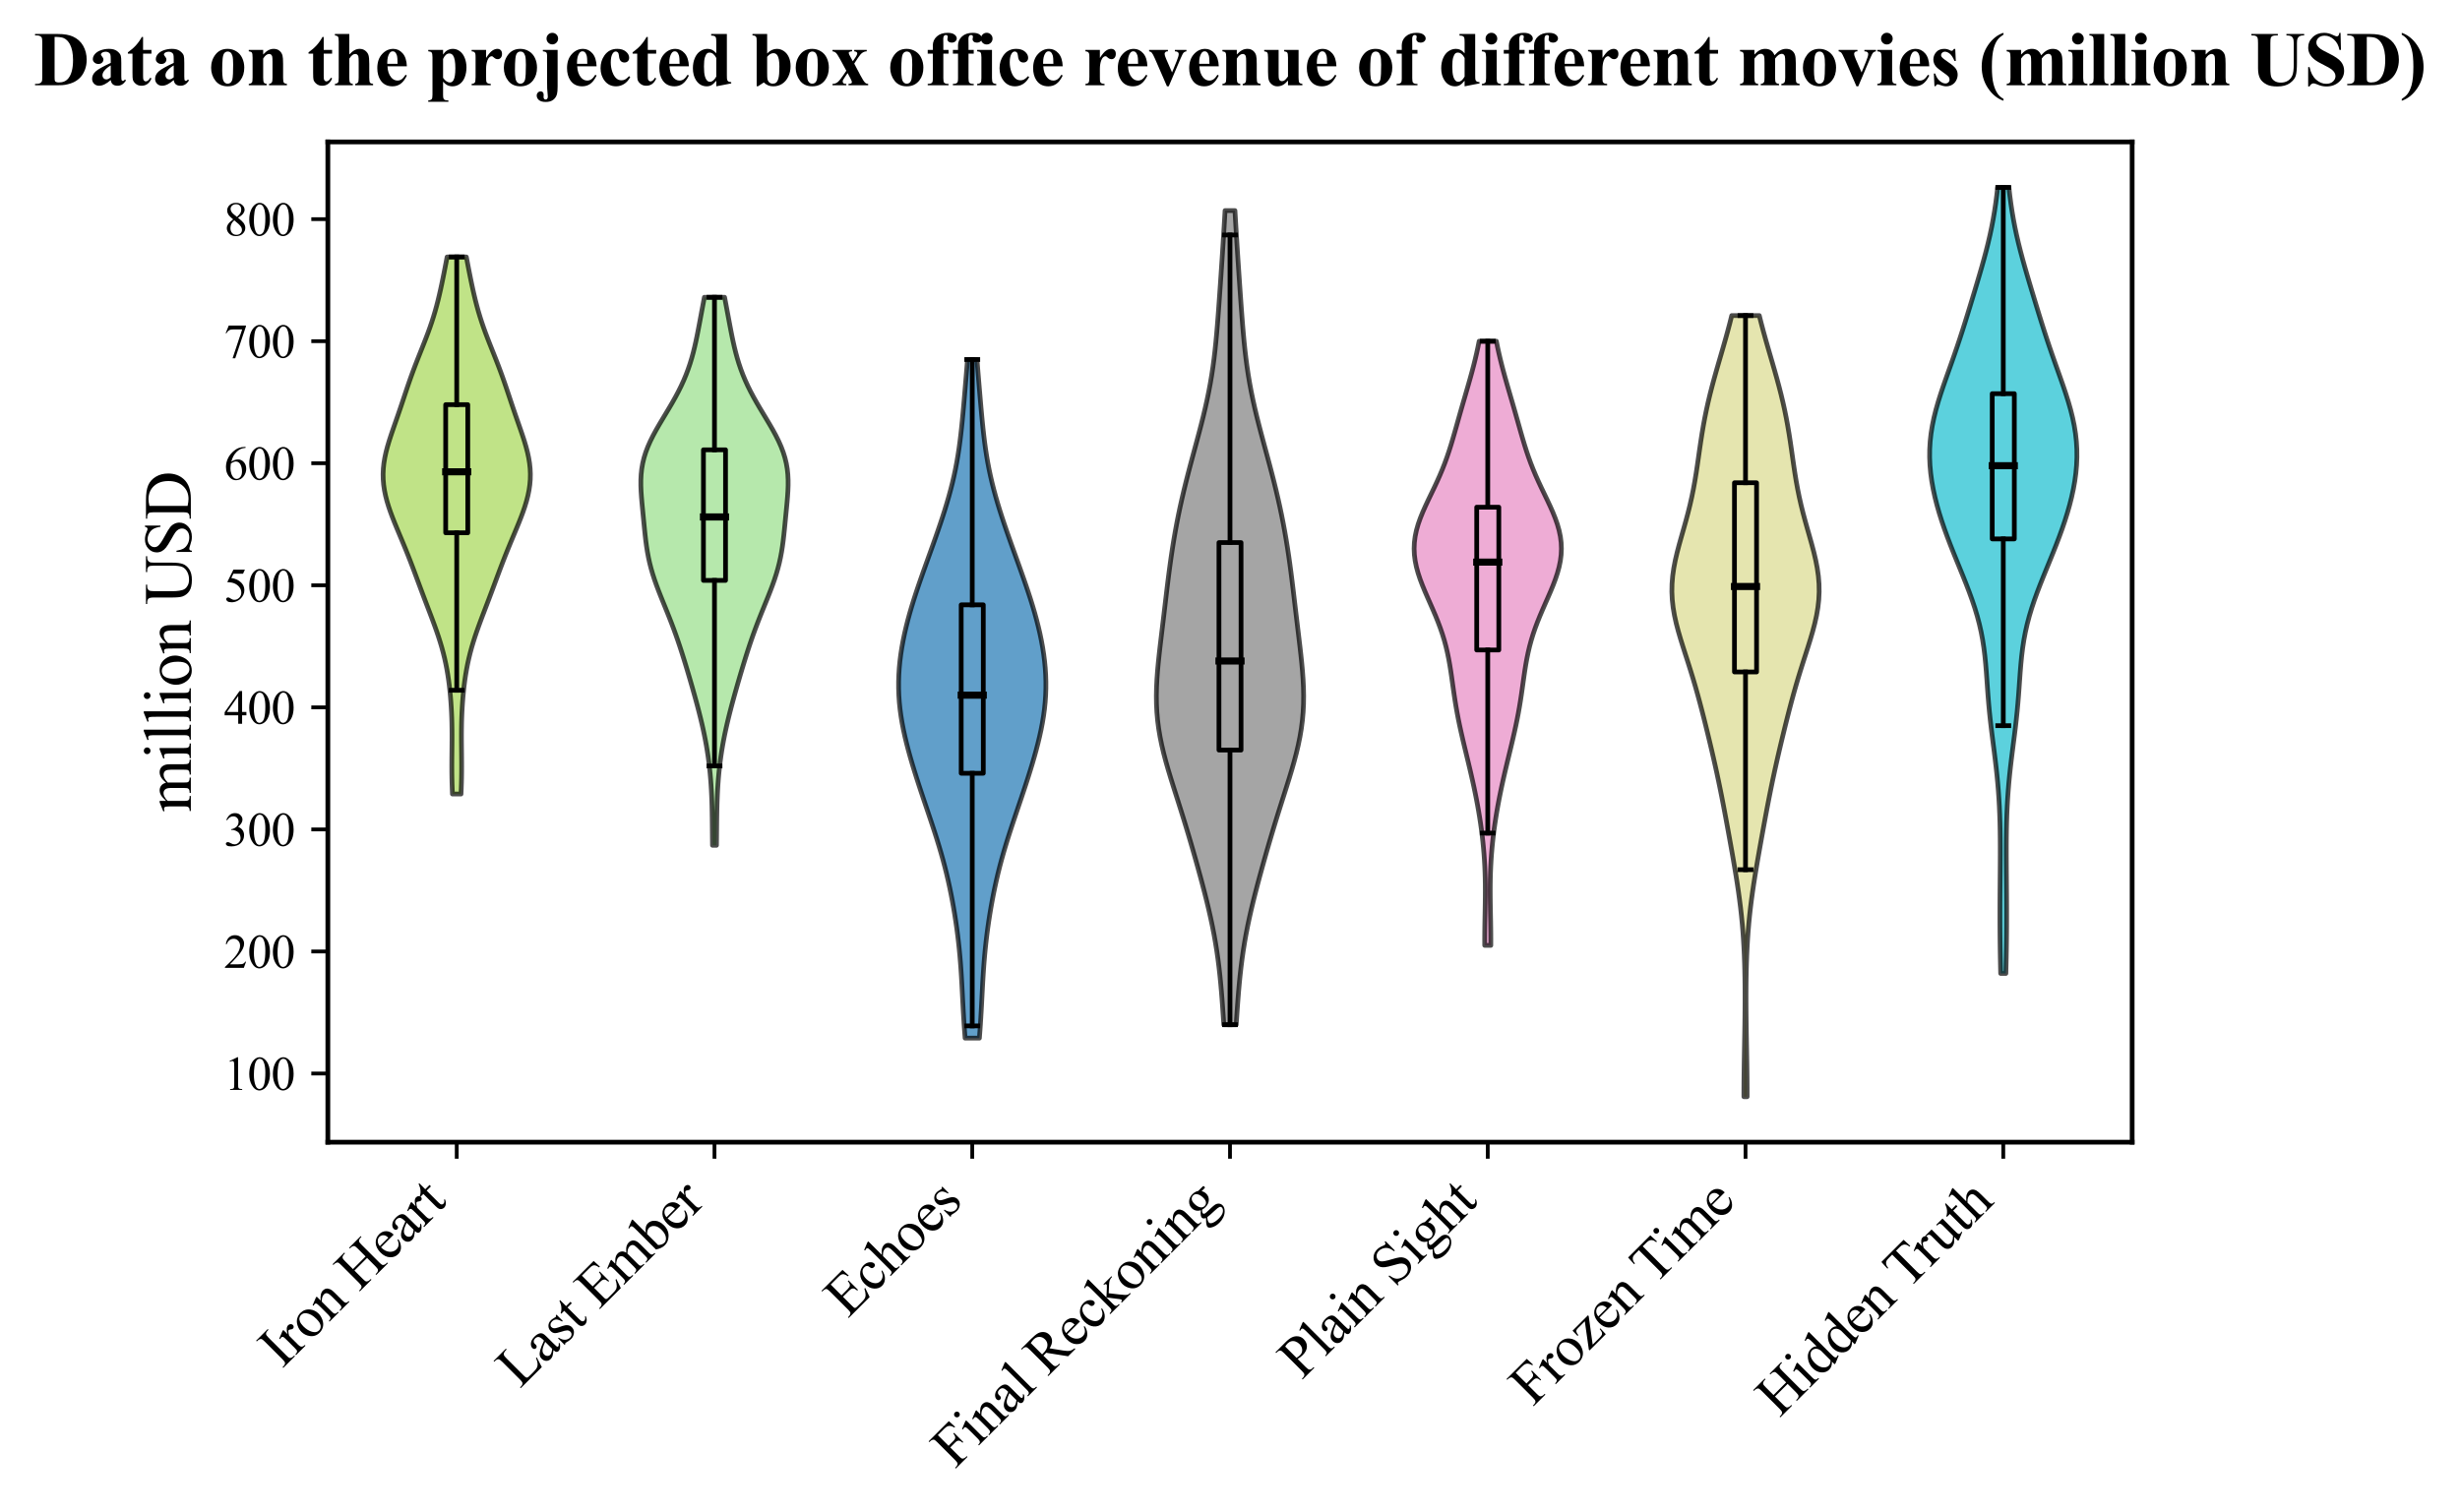 <?xml version="1.0" encoding="utf-8" standalone="no"?>
<!DOCTYPE svg PUBLIC "-//W3C//DTD SVG 1.1//EN"
  "http://www.w3.org/Graphics/SVG/1.1/DTD/svg11.dtd">
<svg xmlns:xlink="http://www.w3.org/1999/xlink" width="520.562pt" height="320.011pt" viewBox="0 0 520.562 320.011" xmlns="http://www.w3.org/2000/svg" version="1.1">
 <defs>
  <style type="text/css">*{stroke-linejoin: round; stroke-linecap: butt}</style>
 </defs>
 <g id="figure_1">
  <g id="patch_1">
   <path d="M 0 320.011 
L 520.562 320.011 
L 520.562 0 
L 0 0 
z
" style="fill: #ffffff"/>
  </g>
  <g id="axes_1">
   <g id="patch_2">
    <path d="M 69.376 241.76 
L 451.186 241.76 
L 451.186 30.045 
L 69.376 30.045 
z
" style="fill: #ffffff"/>
   </g>
   <g id="PolyCollection_1">
    <defs>
     <path id="mcc779e7f53" d="M 97.555 -151.944 
L 95.742 -151.944 
L 95.693 -153.092 
L 95.655 -154.24 
L 95.628 -155.389 
L 95.613 -156.537 
L 95.608 -157.685 
L 95.611 -158.833 
L 95.619 -159.981 
L 95.631 -161.13 
L 95.642 -162.278 
L 95.65 -163.426 
L 95.651 -164.574 
L 95.643 -165.722 
L 95.624 -166.871 
L 95.592 -168.019 
L 95.546 -169.167 
L 95.485 -170.315 
L 95.409 -171.463 
L 95.317 -172.612 
L 95.207 -173.76 
L 95.079 -174.908 
L 94.929 -176.056 
L 94.757 -177.204 
L 94.561 -178.353 
L 94.337 -179.501 
L 94.085 -180.649 
L 93.803 -181.797 
L 93.491 -182.946 
L 93.151 -184.094 
L 92.785 -185.242 
L 92.395 -186.39 
L 91.986 -187.538 
L 91.562 -188.687 
L 91.13 -189.835 
L 90.692 -190.983 
L 90.253 -192.131 
L 89.816 -193.279 
L 89.383 -194.428 
L 88.953 -195.576 
L 88.526 -196.724 
L 88.099 -197.872 
L 87.671 -199.02 
L 87.237 -200.169 
L 86.796 -201.317 
L 86.345 -202.465 
L 85.884 -203.613 
L 85.413 -204.761 
L 84.935 -205.91 
L 84.453 -207.058 
L 83.974 -208.206 
L 83.503 -209.354 
L 83.05 -210.502 
L 82.622 -211.651 
L 82.229 -212.799 
L 81.881 -213.947 
L 81.586 -215.095 
L 81.351 -216.244 
L 81.183 -217.392 
L 81.087 -218.54 
L 81.064 -219.688 
L 81.116 -220.836 
L 81.239 -221.985 
L 81.428 -223.133 
L 81.677 -224.281 
L 81.976 -225.429 
L 82.316 -226.577 
L 82.685 -227.726 
L 83.074 -228.874 
L 83.472 -230.022 
L 83.873 -231.17 
L 84.272 -232.318 
L 84.665 -233.467 
L 85.052 -234.615 
L 85.436 -235.763 
L 85.819 -236.911 
L 86.205 -238.059 
L 86.6 -239.208 
L 87.006 -240.356 
L 87.425 -241.504 
L 87.858 -242.652 
L 88.303 -243.8 
L 88.758 -244.949 
L 89.216 -246.097 
L 89.672 -247.245 
L 90.121 -248.393 
L 90.556 -249.541 
L 90.972 -250.69 
L 91.365 -251.838 
L 91.733 -252.986 
L 92.077 -254.134 
L 92.395 -255.283 
L 92.691 -256.431 
L 92.968 -257.579 
L 93.228 -258.727 
L 93.476 -259.875 
L 93.714 -261.024 
L 93.946 -262.172 
L 94.171 -263.32 
L 94.393 -264.468 
L 94.61 -265.616 
L 98.687 -265.616 
L 98.687 -265.616 
L 98.904 -264.468 
L 99.125 -263.32 
L 99.351 -262.172 
L 99.582 -261.024 
L 99.821 -259.875 
L 100.068 -258.727 
L 100.329 -257.579 
L 100.605 -256.431 
L 100.902 -255.283 
L 101.22 -254.134 
L 101.563 -252.986 
L 101.932 -251.838 
L 102.325 -250.69 
L 102.741 -249.541 
L 103.176 -248.393 
L 103.624 -247.245 
L 104.081 -246.097 
L 104.539 -244.949 
L 104.993 -243.8 
L 105.439 -242.652 
L 105.872 -241.504 
L 106.291 -240.356 
L 106.697 -239.208 
L 107.091 -238.059 
L 107.478 -236.911 
L 107.861 -235.763 
L 108.245 -234.615 
L 108.632 -233.467 
L 109.025 -232.318 
L 109.424 -231.17 
L 109.825 -230.022 
L 110.223 -228.874 
L 110.612 -227.726 
L 110.981 -226.577 
L 111.32 -225.429 
L 111.62 -224.281 
L 111.869 -223.133 
L 112.058 -221.985 
L 112.181 -220.836 
L 112.232 -219.688 
L 112.21 -218.54 
L 112.114 -217.392 
L 111.946 -216.244 
L 111.711 -215.095 
L 111.416 -213.947 
L 111.067 -212.799 
L 110.675 -211.651 
L 110.247 -210.502 
L 109.794 -209.354 
L 109.323 -208.206 
L 108.843 -207.058 
L 108.362 -205.91 
L 107.883 -204.761 
L 107.413 -203.613 
L 106.951 -202.465 
L 106.501 -201.317 
L 106.06 -200.169 
L 105.626 -199.02 
L 105.198 -197.872 
L 104.771 -196.724 
L 104.344 -195.576 
L 103.914 -194.428 
L 103.481 -193.279 
L 103.044 -192.131 
L 102.605 -190.983 
L 102.167 -189.835 
L 101.734 -188.687 
L 101.311 -187.538 
L 100.902 -186.39 
L 100.512 -185.242 
L 100.146 -184.094 
L 99.805 -182.946 
L 99.494 -181.797 
L 99.212 -180.649 
L 98.96 -179.501 
L 98.736 -178.353 
L 98.539 -177.204 
L 98.367 -176.056 
L 98.218 -174.908 
L 98.09 -173.76 
L 97.98 -172.612 
L 97.888 -171.463 
L 97.812 -170.315 
L 97.751 -169.167 
L 97.705 -168.019 
L 97.673 -166.871 
L 97.654 -165.722 
L 97.646 -164.574 
L 97.647 -163.426 
L 97.655 -162.278 
L 97.666 -161.13 
L 97.677 -159.981 
L 97.686 -158.833 
L 97.689 -157.685 
L 97.684 -156.537 
L 97.669 -155.389 
L 97.642 -154.24 
L 97.604 -153.092 
L 97.555 -151.944 
z
" style="stroke: #000000; stroke-opacity: 0.7"/>
    </defs>
    <g clip-path="url(#pf553998bdb)">
     <use xlink:href="#mcc779e7f53" x="0" y="320.011" style="fill: #a6d854; fill-opacity: 0.7; stroke: #000000; stroke-opacity: 0.7"/>
    </g>
   </g>
   <g id="PolyCollection_2">
    <defs>
     <path id="m3ce8606bb1" d="M 151.613 -141.093 
L 150.773 -141.093 
L 150.758 -142.265 
L 150.746 -143.437 
L 150.735 -144.608 
L 150.723 -145.78 
L 150.709 -146.952 
L 150.689 -148.124 
L 150.664 -149.295 
L 150.629 -150.467 
L 150.584 -151.639 
L 150.526 -152.81 
L 150.454 -153.982 
L 150.367 -155.154 
L 150.264 -156.325 
L 150.143 -157.497 
L 150.005 -158.669 
L 149.847 -159.84 
L 149.67 -161.012 
L 149.475 -162.184 
L 149.261 -163.356 
L 149.028 -164.527 
L 148.778 -165.699 
L 148.513 -166.871 
L 148.232 -168.042 
L 147.939 -169.214 
L 147.635 -170.386 
L 147.321 -171.557 
L 146.998 -172.729 
L 146.669 -173.901 
L 146.335 -175.072 
L 145.995 -176.244 
L 145.65 -177.416 
L 145.301 -178.588 
L 144.945 -179.759 
L 144.581 -180.931 
L 144.209 -182.103 
L 143.826 -183.274 
L 143.43 -184.446 
L 143.019 -185.618 
L 142.594 -186.789 
L 142.153 -187.961 
L 141.698 -189.133 
L 141.231 -190.304 
L 140.757 -191.476 
L 140.28 -192.648 
L 139.808 -193.82 
L 139.348 -194.991 
L 138.908 -196.163 
L 138.495 -197.335 
L 138.115 -198.506 
L 137.774 -199.678 
L 137.474 -200.85 
L 137.216 -202.021 
L 136.997 -203.193 
L 136.812 -204.365 
L 136.655 -205.536 
L 136.519 -206.708 
L 136.397 -207.88 
L 136.281 -209.052 
L 136.166 -210.223 
L 136.052 -211.395 
L 135.938 -212.567 
L 135.828 -213.738 
L 135.73 -214.91 
L 135.653 -216.082 
L 135.609 -217.253 
L 135.61 -218.425 
L 135.668 -219.597 
L 135.795 -220.768 
L 135.997 -221.94 
L 136.281 -223.112 
L 136.646 -224.284 
L 137.092 -225.455 
L 137.61 -226.627 
L 138.193 -227.799 
L 138.828 -228.97 
L 139.501 -230.142 
L 140.198 -231.314 
L 140.904 -232.485 
L 141.606 -233.657 
L 142.291 -234.829 
L 142.949 -236 
L 143.571 -237.172 
L 144.152 -238.344 
L 144.688 -239.516 
L 145.177 -240.687 
L 145.619 -241.859 
L 146.018 -243.031 
L 146.375 -244.202 
L 146.695 -245.374 
L 146.985 -246.546 
L 147.25 -247.717 
L 147.496 -248.889 
L 147.728 -250.061 
L 147.953 -251.232 
L 148.173 -252.404 
L 148.391 -253.576 
L 148.611 -254.748 
L 148.832 -255.919 
L 149.054 -257.091 
L 153.331 -257.091 
L 153.331 -257.091 
L 153.553 -255.919 
L 153.774 -254.748 
L 153.994 -253.576 
L 154.213 -252.404 
L 154.433 -251.232 
L 154.657 -250.061 
L 154.889 -248.889 
L 155.135 -247.717 
L 155.4 -246.546 
L 155.69 -245.374 
L 156.011 -244.202 
L 156.368 -243.031 
L 156.766 -241.859 
L 157.208 -240.687 
L 157.697 -239.516 
L 158.233 -238.344 
L 158.814 -237.172 
L 159.437 -236 
L 160.095 -234.829 
L 160.78 -233.657 
L 161.482 -232.485 
L 162.188 -231.314 
L 162.885 -230.142 
L 163.558 -228.97 
L 164.192 -227.799 
L 164.775 -226.627 
L 165.294 -225.455 
L 165.739 -224.284 
L 166.105 -223.112 
L 166.388 -221.94 
L 166.591 -220.768 
L 166.717 -219.597 
L 166.775 -218.425 
L 166.777 -217.253 
L 166.733 -216.082 
L 166.656 -214.91 
L 166.558 -213.738 
L 166.448 -212.567 
L 166.333 -211.395 
L 166.219 -210.223 
L 166.105 -209.052 
L 165.989 -207.88 
L 165.866 -206.708 
L 165.73 -205.536 
L 165.574 -204.365 
L 165.389 -203.193 
L 165.169 -202.021 
L 164.911 -200.85 
L 164.611 -199.678 
L 164.27 -198.506 
L 163.891 -197.335 
L 163.478 -196.163 
L 163.037 -194.991 
L 162.577 -193.82 
L 162.105 -192.648 
L 161.629 -191.476 
L 161.154 -190.304 
L 160.688 -189.133 
L 160.233 -187.961 
L 159.792 -186.789 
L 159.366 -185.618 
L 158.956 -184.446 
L 158.56 -183.274 
L 158.177 -182.103 
L 157.804 -180.931 
L 157.441 -179.759 
L 157.085 -178.588 
L 156.735 -177.416 
L 156.39 -176.244 
L 156.051 -175.072 
L 155.716 -173.901 
L 155.387 -172.729 
L 155.065 -171.557 
L 154.751 -170.386 
L 154.446 -169.214 
L 154.153 -168.042 
L 153.873 -166.871 
L 153.607 -165.699 
L 153.357 -164.527 
L 153.125 -163.356 
L 152.91 -162.184 
L 152.715 -161.012 
L 152.538 -159.84 
L 152.381 -158.669 
L 152.242 -157.497 
L 152.121 -156.325 
L 152.018 -155.154 
L 151.931 -153.982 
L 151.859 -152.81 
L 151.802 -151.639 
L 151.756 -150.467 
L 151.722 -149.295 
L 151.696 -148.124 
L 151.677 -146.952 
L 151.662 -145.78 
L 151.65 -144.608 
L 151.639 -143.437 
L 151.627 -142.265 
L 151.613 -141.093 
z
" style="stroke: #000000; stroke-opacity: 0.7"/>
    </defs>
    <g clip-path="url(#pf553998bdb)">
     <use xlink:href="#m3ce8606bb1" x="0" y="320.011" style="fill: #98df8a; fill-opacity: 0.7; stroke: #000000; stroke-opacity: 0.7"/>
    </g>
   </g>
   <g id="PolyCollection_3">
    <defs>
     <path id="ma22e2e2fe1" d="M 207.249 -100.275 
L 204.225 -100.275 
L 204.115 -101.726 
L 204.013 -103.176 
L 203.92 -104.627 
L 203.835 -106.078 
L 203.756 -107.529 
L 203.68 -108.98 
L 203.605 -110.431 
L 203.527 -111.882 
L 203.442 -113.333 
L 203.348 -114.784 
L 203.241 -116.235 
L 203.12 -117.686 
L 202.982 -119.137 
L 202.827 -120.587 
L 202.655 -122.038 
L 202.465 -123.489 
L 202.257 -124.94 
L 202.033 -126.391 
L 201.79 -127.842 
L 201.53 -129.293 
L 201.252 -130.744 
L 200.953 -132.195 
L 200.634 -133.646 
L 200.293 -135.097 
L 199.93 -136.548 
L 199.545 -137.998 
L 199.137 -139.449 
L 198.709 -140.9 
L 198.263 -142.351 
L 197.801 -143.802 
L 197.326 -145.253 
L 196.842 -146.704 
L 196.353 -148.155 
L 195.861 -149.606 
L 195.371 -151.057 
L 194.886 -152.508 
L 194.407 -153.959 
L 193.938 -155.409 
L 193.482 -156.86 
L 193.04 -158.311 
L 192.617 -159.762 
L 192.214 -161.213 
L 191.836 -162.664 
L 191.487 -164.115 
L 191.17 -165.566 
L 190.89 -167.017 
L 190.651 -168.468 
L 190.455 -169.919 
L 190.306 -171.37 
L 190.206 -172.82 
L 190.155 -174.271 
L 190.153 -175.722 
L 190.2 -177.173 
L 190.294 -178.624 
L 190.434 -180.075 
L 190.618 -181.526 
L 190.843 -182.977 
L 191.108 -184.428 
L 191.409 -185.879 
L 191.745 -187.33 
L 192.114 -188.78 
L 192.512 -190.231 
L 192.938 -191.682 
L 193.387 -193.133 
L 193.857 -194.584 
L 194.345 -196.035 
L 194.846 -197.486 
L 195.357 -198.937 
L 195.876 -200.388 
L 196.398 -201.839 
L 196.921 -203.29 
L 197.441 -204.741 
L 197.956 -206.191 
L 198.463 -207.642 
L 198.959 -209.093 
L 199.441 -210.544 
L 199.906 -211.995 
L 200.35 -213.446 
L 200.772 -214.897 
L 201.168 -216.348 
L 201.536 -217.799 
L 201.874 -219.25 
L 202.182 -220.701 
L 202.459 -222.152 
L 202.708 -223.602 
L 202.931 -225.053 
L 203.129 -226.504 
L 203.307 -227.955 
L 203.468 -229.406 
L 203.616 -230.857 
L 203.754 -232.308 
L 203.886 -233.759 
L 204.013 -235.21 
L 204.137 -236.661 
L 204.26 -238.112 
L 204.382 -239.563 
L 204.502 -241.013 
L 204.62 -242.464 
L 204.734 -243.915 
L 206.739 -243.915 
L 206.739 -243.915 
L 206.854 -242.464 
L 206.972 -241.013 
L 207.092 -239.563 
L 207.214 -238.112 
L 207.337 -236.661 
L 207.461 -235.21 
L 207.588 -233.759 
L 207.72 -232.308 
L 207.858 -230.857 
L 208.006 -229.406 
L 208.167 -227.955 
L 208.345 -226.504 
L 208.543 -225.053 
L 208.766 -223.602 
L 209.014 -222.152 
L 209.292 -220.701 
L 209.6 -219.25 
L 209.938 -217.799 
L 210.306 -216.348 
L 210.702 -214.897 
L 211.123 -213.446 
L 211.568 -211.995 
L 212.033 -210.544 
L 212.515 -209.093 
L 213.011 -207.642 
L 213.518 -206.191 
L 214.033 -204.741 
L 214.553 -203.29 
L 215.076 -201.839 
L 215.598 -200.388 
L 216.116 -198.937 
L 216.628 -197.486 
L 217.129 -196.035 
L 217.617 -194.584 
L 218.087 -193.133 
L 218.536 -191.682 
L 218.962 -190.231 
L 219.36 -188.78 
L 219.728 -187.33 
L 220.065 -185.879 
L 220.366 -184.428 
L 220.631 -182.977 
L 220.856 -181.526 
L 221.04 -180.075 
L 221.18 -178.624 
L 221.274 -177.173 
L 221.321 -175.722 
L 221.319 -174.271 
L 221.268 -172.82 
L 221.168 -171.37 
L 221.019 -169.919 
L 220.823 -168.468 
L 220.584 -167.017 
L 220.304 -165.566 
L 219.987 -164.115 
L 219.638 -162.664 
L 219.26 -161.213 
L 218.857 -159.762 
L 218.434 -158.311 
L 217.992 -156.86 
L 217.536 -155.409 
L 217.067 -153.959 
L 216.588 -152.508 
L 216.103 -151.057 
L 215.613 -149.606 
L 215.121 -148.155 
L 214.632 -146.704 
L 214.148 -145.253 
L 213.673 -143.802 
L 213.211 -142.351 
L 212.765 -140.9 
L 212.337 -139.449 
L 211.929 -137.998 
L 211.544 -136.548 
L 211.181 -135.097 
L 210.84 -133.646 
L 210.521 -132.195 
L 210.222 -130.744 
L 209.944 -129.293 
L 209.683 -127.842 
L 209.441 -126.391 
L 209.217 -124.94 
L 209.009 -123.489 
L 208.819 -122.038 
L 208.647 -120.587 
L 208.492 -119.137 
L 208.354 -117.686 
L 208.233 -116.235 
L 208.126 -114.784 
L 208.032 -113.333 
L 207.947 -111.882 
L 207.869 -110.431 
L 207.793 -108.98 
L 207.718 -107.529 
L 207.639 -106.078 
L 207.554 -104.627 
L 207.461 -103.176 
L 207.359 -101.726 
L 207.249 -100.275 
z
" style="stroke: #000000; stroke-opacity: 0.7"/>
    </defs>
    <g clip-path="url(#pf553998bdb)">
     <use xlink:href="#ma22e2e2fe1" x="0" y="320.011" style="fill: #1f77b4; fill-opacity: 0.7; stroke: #000000; stroke-opacity: 0.7"/>
    </g>
   </g>
   <g id="PolyCollection_4">
    <defs>
     <path id="m909e73075f" d="M 261.593 -103.116 
L 258.97 -103.116 
L 258.854 -104.857 
L 258.734 -106.598 
L 258.606 -108.338 
L 258.467 -110.079 
L 258.313 -111.819 
L 258.141 -113.56 
L 257.947 -115.3 
L 257.726 -117.041 
L 257.477 -118.782 
L 257.197 -120.522 
L 256.887 -122.263 
L 256.546 -124.003 
L 256.176 -125.744 
L 255.781 -127.485 
L 255.363 -129.225 
L 254.926 -130.966 
L 254.472 -132.706 
L 254.006 -134.447 
L 253.529 -136.187 
L 253.043 -137.928 
L 252.548 -139.669 
L 252.045 -141.409 
L 251.532 -143.15 
L 251.008 -144.89 
L 250.475 -146.631 
L 249.932 -148.371 
L 249.382 -150.112 
L 248.828 -151.853 
L 248.275 -153.593 
L 247.732 -155.334 
L 247.206 -157.074 
L 246.708 -158.815 
L 246.248 -160.555 
L 245.836 -162.296 
L 245.48 -164.037 
L 245.188 -165.777 
L 244.963 -167.518 
L 244.807 -169.258 
L 244.72 -170.999 
L 244.697 -172.74 
L 244.732 -174.48 
L 244.818 -176.221 
L 244.945 -177.961 
L 245.104 -179.702 
L 245.287 -181.442 
L 245.484 -183.183 
L 245.69 -184.924 
L 245.9 -186.664 
L 246.11 -188.405 
L 246.318 -190.145 
L 246.525 -191.886 
L 246.732 -193.626 
L 246.941 -195.367 
L 247.155 -197.108 
L 247.377 -198.848 
L 247.61 -200.589 
L 247.857 -202.329 
L 248.12 -204.07 
L 248.402 -205.81 
L 248.704 -207.551 
L 249.027 -209.292 
L 249.372 -211.032 
L 249.739 -212.773 
L 250.128 -214.513 
L 250.536 -216.254 
L 250.964 -217.995 
L 251.407 -219.735 
L 251.863 -221.476 
L 252.329 -223.216 
L 252.8 -224.957 
L 253.271 -226.697 
L 253.737 -228.438 
L 254.191 -230.179 
L 254.628 -231.919 
L 255.043 -233.66 
L 255.432 -235.4 
L 255.79 -237.141 
L 256.116 -238.881 
L 256.41 -240.622 
L 256.671 -242.363 
L 256.902 -244.103 
L 257.106 -245.844 
L 257.287 -247.584 
L 257.45 -249.325 
L 257.598 -251.065 
L 257.736 -252.806 
L 257.867 -254.547 
L 257.992 -256.287 
L 258.115 -258.028 
L 258.236 -259.768 
L 258.355 -261.509 
L 258.473 -263.25 
L 258.589 -264.99 
L 258.703 -266.731 
L 258.815 -268.471 
L 258.924 -270.212 
L 259.03 -271.952 
L 259.134 -273.693 
L 259.236 -275.434 
L 261.327 -275.434 
L 261.327 -275.434 
L 261.428 -273.693 
L 261.532 -271.952 
L 261.639 -270.212 
L 261.748 -268.471 
L 261.859 -266.731 
L 261.973 -264.99 
L 262.089 -263.25 
L 262.207 -261.509 
L 262.326 -259.768 
L 262.447 -258.028 
L 262.57 -256.287 
L 262.696 -254.547 
L 262.826 -252.806 
L 262.964 -251.065 
L 263.112 -249.325 
L 263.275 -247.584 
L 263.456 -245.844 
L 263.661 -244.103 
L 263.892 -242.363 
L 264.153 -240.622 
L 264.446 -238.881 
L 264.772 -237.141 
L 265.131 -235.4 
L 265.519 -233.66 
L 265.934 -231.919 
L 266.372 -230.179 
L 266.826 -228.438 
L 267.291 -226.697 
L 267.762 -224.957 
L 268.233 -223.216 
L 268.699 -221.476 
L 269.156 -219.735 
L 269.599 -217.995 
L 270.026 -216.254 
L 270.435 -214.513 
L 270.823 -212.773 
L 271.19 -211.032 
L 271.535 -209.292 
L 271.859 -207.551 
L 272.161 -205.81 
L 272.443 -204.07 
L 272.706 -202.329 
L 272.953 -200.589 
L 273.186 -198.848 
L 273.407 -197.108 
L 273.621 -195.367 
L 273.83 -193.626 
L 274.037 -191.886 
L 274.244 -190.145 
L 274.453 -188.405 
L 274.663 -186.664 
L 274.872 -184.924 
L 275.078 -183.183 
L 275.276 -181.442 
L 275.458 -179.702 
L 275.617 -177.961 
L 275.744 -176.221 
L 275.83 -174.48 
L 275.865 -172.74 
L 275.842 -170.999 
L 275.755 -169.258 
L 275.6 -167.518 
L 275.375 -165.777 
L 275.082 -164.037 
L 274.726 -162.296 
L 274.314 -160.555 
L 273.854 -158.815 
L 273.356 -157.074 
L 272.831 -155.334 
L 272.287 -153.593 
L 271.735 -151.853 
L 271.181 -150.112 
L 270.63 -148.371 
L 270.087 -146.631 
L 269.554 -144.89 
L 269.031 -143.15 
L 268.518 -141.409 
L 268.014 -139.669 
L 267.519 -137.928 
L 267.033 -136.187 
L 266.556 -134.447 
L 266.09 -132.706 
L 265.637 -130.966 
L 265.199 -129.225 
L 264.781 -127.485 
L 264.386 -125.744 
L 264.017 -124.003 
L 263.676 -122.263 
L 263.365 -120.522 
L 263.086 -118.782 
L 262.837 -117.041 
L 262.616 -115.3 
L 262.421 -113.56 
L 262.249 -111.819 
L 262.096 -110.079 
L 261.957 -108.338 
L 261.829 -106.598 
L 261.708 -104.857 
L 261.593 -103.116 
z
" style="stroke: #000000; stroke-opacity: 0.7"/>
    </defs>
    <g clip-path="url(#pf553998bdb)">
     <use xlink:href="#m909e73075f" x="0" y="320.011" style="fill: #7f7f7f; fill-opacity: 0.7; stroke: #000000; stroke-opacity: 0.7"/>
    </g>
   </g>
   <g id="PolyCollection_5">
    <defs>
     <path id="m0048ee36c2" d="M 315.47 -119.909 
L 314.181 -119.909 
L 314.179 -121.201 
L 314.185 -122.492 
L 314.2 -123.784 
L 314.22 -125.076 
L 314.244 -126.368 
L 314.267 -127.659 
L 314.288 -128.951 
L 314.302 -130.243 
L 314.307 -131.535 
L 314.301 -132.826 
L 314.28 -134.118 
L 314.243 -135.41 
L 314.189 -136.702 
L 314.117 -137.993 
L 314.027 -139.285 
L 313.917 -140.577 
L 313.79 -141.868 
L 313.644 -143.16 
L 313.48 -144.452 
L 313.299 -145.744 
L 313.101 -147.035 
L 312.887 -148.327 
L 312.658 -149.619 
L 312.414 -150.911 
L 312.156 -152.202 
L 311.885 -153.494 
L 311.602 -154.786 
L 311.309 -156.077 
L 311.007 -157.369 
L 310.699 -158.661 
L 310.387 -159.953 
L 310.074 -161.244 
L 309.764 -162.536 
L 309.46 -163.828 
L 309.165 -165.12 
L 308.883 -166.411 
L 308.616 -167.703 
L 308.367 -168.995 
L 308.136 -170.287 
L 307.923 -171.578 
L 307.725 -172.87 
L 307.539 -174.162 
L 307.358 -175.453 
L 307.176 -176.745 
L 306.986 -178.037 
L 306.778 -179.329 
L 306.544 -180.62 
L 306.277 -181.912 
L 305.971 -183.204 
L 305.621 -184.496 
L 305.224 -185.787 
L 304.782 -187.079 
L 304.297 -188.371 
L 303.776 -189.663 
L 303.226 -190.954 
L 302.66 -192.246 
L 302.09 -193.538 
L 301.531 -194.829 
L 300.999 -196.121 
L 300.511 -197.413 
L 300.083 -198.705 
L 299.729 -199.996 
L 299.465 -201.288 
L 299.299 -202.58 
L 299.241 -203.872 
L 299.295 -205.163 
L 299.459 -206.455 
L 299.729 -207.747 
L 300.097 -209.039 
L 300.55 -210.33 
L 301.071 -211.622 
L 301.645 -212.914 
L 302.251 -214.205 
L 302.873 -215.497 
L 303.493 -216.789 
L 304.097 -218.081 
L 304.674 -219.372 
L 305.218 -220.664 
L 305.725 -221.956 
L 306.195 -223.248 
L 306.632 -224.539 
L 307.042 -225.831 
L 307.429 -227.123 
L 307.803 -228.414 
L 308.17 -229.706 
L 308.534 -230.998 
L 308.9 -232.29 
L 309.269 -233.581 
L 309.643 -234.873 
L 310.02 -236.165 
L 310.396 -237.457 
L 310.769 -238.748 
L 311.136 -240.04 
L 311.491 -241.332 
L 311.832 -242.624 
L 312.155 -243.915 
L 312.459 -245.207 
L 312.743 -246.499 
L 313.005 -247.79 
L 316.646 -247.79 
L 316.646 -247.79 
L 316.908 -246.499 
L 317.192 -245.207 
L 317.496 -243.915 
L 317.82 -242.624 
L 318.16 -241.332 
L 318.516 -240.04 
L 318.882 -238.748 
L 319.255 -237.457 
L 319.631 -236.165 
L 320.008 -234.873 
L 320.382 -233.581 
L 320.751 -232.29 
L 321.117 -230.998 
L 321.482 -229.706 
L 321.848 -228.414 
L 322.222 -227.123 
L 322.61 -225.831 
L 323.019 -224.539 
L 323.456 -223.248 
L 323.926 -221.956 
L 324.433 -220.664 
L 324.977 -219.372 
L 325.554 -218.081 
L 326.158 -216.789 
L 326.778 -215.497 
L 327.4 -214.205 
L 328.006 -212.914 
L 328.58 -211.622 
L 329.101 -210.33 
L 329.554 -209.039 
L 329.922 -207.747 
L 330.192 -206.455 
L 330.356 -205.163 
L 330.41 -203.872 
L 330.352 -202.58 
L 330.187 -201.288 
L 329.922 -199.996 
L 329.569 -198.705 
L 329.14 -197.413 
L 328.652 -196.121 
L 328.12 -194.829 
L 327.561 -193.538 
L 326.991 -192.246 
L 326.425 -190.954 
L 325.875 -189.663 
L 325.354 -188.371 
L 324.869 -187.079 
L 324.427 -185.787 
L 324.03 -184.496 
L 323.68 -183.204 
L 323.374 -181.912 
L 323.107 -180.62 
L 322.873 -179.329 
L 322.665 -178.037 
L 322.475 -176.745 
L 322.293 -175.453 
L 322.112 -174.162 
L 321.926 -172.87 
L 321.728 -171.578 
L 321.515 -170.287 
L 321.284 -168.995 
L 321.035 -167.703 
L 320.768 -166.411 
L 320.486 -165.12 
L 320.191 -163.828 
L 319.887 -162.536 
L 319.577 -161.244 
L 319.264 -159.953 
L 318.952 -158.661 
L 318.644 -157.369 
L 318.342 -156.077 
L 318.049 -154.786 
L 317.766 -153.494 
L 317.495 -152.202 
L 317.237 -150.911 
L 316.993 -149.619 
L 316.764 -148.327 
L 316.55 -147.035 
L 316.352 -145.744 
L 316.171 -144.452 
L 316.007 -143.16 
L 315.861 -141.868 
L 315.734 -140.577 
L 315.624 -139.285 
L 315.534 -137.993 
L 315.462 -136.702 
L 315.408 -135.41 
L 315.371 -134.118 
L 315.351 -132.826 
L 315.344 -131.535 
L 315.349 -130.243 
L 315.363 -128.951 
L 315.384 -127.659 
L 315.407 -126.368 
L 315.431 -125.076 
L 315.451 -123.784 
L 315.466 -122.492 
L 315.473 -121.201 
L 315.47 -119.909 
z
" style="stroke: #000000; stroke-opacity: 0.7"/>
    </defs>
    <g clip-path="url(#pf553998bdb)">
     <use xlink:href="#m0048ee36c2" x="0" y="320.011" style="fill: #e78ac3; fill-opacity: 0.7; stroke: #000000; stroke-opacity: 0.7"/>
    </g>
   </g>
   <g id="PolyCollection_6">
    <defs>
     <path id="mba2020547f" d="M 369.714 -87.874 
L 369.026 -87.874 
L 369.029 -89.544 
L 369.04 -91.214 
L 369.058 -92.884 
L 369.081 -94.554 
L 369.108 -96.225 
L 369.137 -97.895 
L 369.166 -99.565 
L 369.195 -101.235 
L 369.22 -102.905 
L 369.242 -104.575 
L 369.258 -106.245 
L 369.267 -107.915 
L 369.268 -109.586 
L 369.26 -111.256 
L 369.241 -112.926 
L 369.21 -114.596 
L 369.165 -116.266 
L 369.103 -117.936 
L 369.024 -119.606 
L 368.925 -121.276 
L 368.805 -122.947 
L 368.663 -124.617 
L 368.498 -126.287 
L 368.311 -127.957 
L 368.101 -129.627 
L 367.872 -131.297 
L 367.624 -132.967 
L 367.361 -134.637 
L 367.085 -136.307 
L 366.8 -137.978 
L 366.507 -139.648 
L 366.209 -141.318 
L 365.908 -142.988 
L 365.604 -144.658 
L 365.297 -146.328 
L 364.985 -147.998 
L 364.668 -149.668 
L 364.343 -151.339 
L 364.009 -153.009 
L 363.664 -154.679 
L 363.308 -156.349 
L 362.941 -158.019 
L 362.562 -159.689 
L 362.175 -161.359 
L 361.778 -163.029 
L 361.375 -164.699 
L 360.964 -166.37 
L 360.546 -168.04 
L 360.118 -169.71 
L 359.678 -171.38 
L 359.223 -173.05 
L 358.75 -174.72 
L 358.258 -176.39 
L 357.746 -178.06 
L 357.219 -179.731 
L 356.683 -181.401 
L 356.149 -183.071 
L 355.629 -184.741 
L 355.142 -186.411 
L 354.704 -188.081 
L 354.335 -189.751 
L 354.051 -191.421 
L 353.865 -193.091 
L 353.786 -194.762 
L 353.817 -196.432 
L 353.955 -198.102 
L 354.192 -199.772 
L 354.515 -201.442 
L 354.906 -203.112 
L 355.345 -204.782 
L 355.813 -206.452 
L 356.29 -208.123 
L 356.758 -209.793 
L 357.204 -211.463 
L 357.619 -213.133 
L 357.997 -214.803 
L 358.336 -216.473 
L 358.64 -218.143 
L 358.915 -219.813 
L 359.168 -221.483 
L 359.408 -223.154 
L 359.646 -224.824 
L 359.891 -226.494 
L 360.15 -228.164 
L 360.432 -229.834 
L 360.74 -231.504 
L 361.079 -233.174 
L 361.448 -234.844 
L 361.848 -236.515 
L 362.276 -238.185 
L 362.727 -239.855 
L 363.196 -241.525 
L 363.677 -243.195 
L 364.163 -244.865 
L 364.648 -246.535 
L 365.126 -248.205 
L 365.589 -249.876 
L 366.034 -251.546 
L 366.454 -253.216 
L 372.285 -253.216 
L 372.285 -253.216 
L 372.706 -251.546 
L 373.15 -249.876 
L 373.614 -248.205 
L 374.091 -246.535 
L 374.576 -244.865 
L 375.063 -243.195 
L 375.544 -241.525 
L 376.013 -239.855 
L 376.464 -238.185 
L 376.892 -236.515 
L 377.291 -234.844 
L 377.661 -233.174 
L 377.999 -231.504 
L 378.308 -229.834 
L 378.589 -228.164 
L 378.849 -226.494 
L 379.094 -224.824 
L 379.331 -223.154 
L 379.572 -221.483 
L 379.825 -219.813 
L 380.099 -218.143 
L 380.404 -216.473 
L 380.743 -214.803 
L 381.121 -213.133 
L 381.535 -211.463 
L 381.982 -209.793 
L 382.45 -208.123 
L 382.926 -206.452 
L 383.394 -204.782 
L 383.834 -203.112 
L 384.225 -201.442 
L 384.547 -199.772 
L 384.785 -198.102 
L 384.923 -196.432 
L 384.954 -194.762 
L 384.875 -193.091 
L 384.689 -191.421 
L 384.404 -189.751 
L 384.035 -188.081 
L 383.598 -186.411 
L 383.11 -184.741 
L 382.591 -183.071 
L 382.056 -181.401 
L 381.52 -179.731 
L 380.993 -178.06 
L 380.482 -176.39 
L 379.99 -174.72 
L 379.517 -173.05 
L 379.062 -171.38 
L 378.622 -169.71 
L 378.194 -168.04 
L 377.775 -166.37 
L 377.365 -164.699 
L 376.961 -163.029 
L 376.565 -161.359 
L 376.177 -159.689 
L 375.799 -158.019 
L 375.432 -156.349 
L 375.075 -154.679 
L 374.731 -153.009 
L 374.396 -151.339 
L 374.072 -149.668 
L 373.754 -147.998 
L 373.443 -146.328 
L 373.135 -144.658 
L 372.831 -142.988 
L 372.53 -141.318 
L 372.233 -139.648 
L 371.94 -137.978 
L 371.655 -136.307 
L 371.379 -134.637 
L 371.116 -132.967 
L 370.868 -131.297 
L 370.638 -129.627 
L 370.429 -127.957 
L 370.241 -126.287 
L 370.076 -124.617 
L 369.934 -122.947 
L 369.814 -121.276 
L 369.716 -119.606 
L 369.636 -117.936 
L 369.575 -116.266 
L 369.53 -114.596 
L 369.498 -112.926 
L 369.48 -111.256 
L 369.471 -109.586 
L 369.473 -107.915 
L 369.482 -106.245 
L 369.498 -104.575 
L 369.519 -102.905 
L 369.545 -101.235 
L 369.573 -99.565 
L 369.603 -97.895 
L 369.632 -96.225 
L 369.659 -94.554 
L 369.682 -92.884 
L 369.699 -91.214 
L 369.71 -89.544 
L 369.714 -87.874 
z
" style="stroke: #000000; stroke-opacity: 0.7"/>
    </defs>
    <g clip-path="url(#pf553998bdb)">
     <use xlink:href="#mba2020547f" x="0" y="320.011" style="fill: #dbdb8d; fill-opacity: 0.7; stroke: #000000; stroke-opacity: 0.7"/>
    </g>
   </g>
   <g id="PolyCollection_7">
    <defs>
     <path id="mad3e09f2bb" d="M 424.463 -113.967 
L 423.365 -113.967 
L 423.326 -115.648 
L 423.291 -117.328 
L 423.262 -119.009 
L 423.239 -120.689 
L 423.223 -122.37 
L 423.212 -124.05 
L 423.208 -125.731 
L 423.209 -127.411 
L 423.214 -129.092 
L 423.223 -130.773 
L 423.235 -132.453 
L 423.248 -134.134 
L 423.261 -135.814 
L 423.271 -137.495 
L 423.278 -139.175 
L 423.277 -140.856 
L 423.267 -142.536 
L 423.246 -144.217 
L 423.21 -145.898 
L 423.157 -147.578 
L 423.084 -149.259 
L 422.99 -150.939 
L 422.874 -152.62 
L 422.734 -154.3 
L 422.572 -155.981 
L 422.39 -157.661 
L 422.191 -159.342 
L 421.981 -161.023 
L 421.765 -162.703 
L 421.551 -164.384 
L 421.345 -166.064 
L 421.152 -167.745 
L 420.977 -169.425 
L 420.822 -171.106 
L 420.685 -172.786 
L 420.561 -174.467 
L 420.444 -176.148 
L 420.322 -177.828 
L 420.184 -179.509 
L 420.017 -181.189 
L 419.809 -182.87 
L 419.55 -184.55 
L 419.232 -186.231 
L 418.852 -187.912 
L 418.407 -189.592 
L 417.902 -191.273 
L 417.341 -192.953 
L 416.734 -194.634 
L 416.089 -196.314 
L 415.42 -197.995 
L 414.736 -199.675 
L 414.048 -201.356 
L 413.367 -203.037 
L 412.703 -204.717 
L 412.062 -206.398 
L 411.453 -208.078 
L 410.881 -209.759 
L 410.352 -211.439 
L 409.873 -213.12 
L 409.447 -214.8 
L 409.082 -216.481 
L 408.782 -218.162 
L 408.554 -219.842 
L 408.401 -221.523 
L 408.33 -223.203 
L 408.343 -224.884 
L 408.442 -226.564 
L 408.628 -228.245 
L 408.898 -229.925 
L 409.246 -231.606 
L 409.664 -233.287 
L 410.144 -234.967 
L 410.672 -236.648 
L 411.236 -238.328 
L 411.823 -240.009 
L 412.42 -241.689 
L 413.018 -243.37 
L 413.607 -245.05 
L 414.184 -246.731 
L 414.745 -248.412 
L 415.291 -250.092 
L 415.824 -251.773 
L 416.347 -253.453 
L 416.863 -255.134 
L 417.375 -256.814 
L 417.883 -258.495 
L 418.387 -260.175 
L 418.884 -261.856 
L 419.37 -263.537 
L 419.84 -265.217 
L 420.289 -266.898 
L 420.71 -268.578 
L 421.1 -270.259 
L 421.456 -271.939 
L 421.776 -273.62 
L 422.062 -275.3 
L 422.314 -276.981 
L 422.535 -278.662 
L 422.729 -280.342 
L 425.099 -280.342 
L 425.099 -280.342 
L 425.293 -278.662 
L 425.515 -276.981 
L 425.767 -275.3 
L 426.052 -273.62 
L 426.372 -271.939 
L 426.728 -270.259 
L 427.118 -268.578 
L 427.54 -266.898 
L 427.988 -265.217 
L 428.458 -263.537 
L 428.944 -261.856 
L 429.441 -260.175 
L 429.945 -258.495 
L 430.454 -256.814 
L 430.965 -255.134 
L 431.481 -253.453 
L 432.004 -251.773 
L 432.537 -250.092 
L 433.083 -248.412 
L 433.644 -246.731 
L 434.221 -245.05 
L 434.81 -243.37 
L 435.408 -241.689 
L 436.005 -240.009 
L 436.592 -238.328 
L 437.156 -236.648 
L 437.684 -234.967 
L 438.164 -233.287 
L 438.583 -231.606 
L 438.931 -229.925 
L 439.2 -228.245 
L 439.386 -226.564 
L 439.485 -224.884 
L 439.498 -223.203 
L 439.427 -221.523 
L 439.274 -219.842 
L 439.046 -218.162 
L 438.746 -216.481 
L 438.381 -214.8 
L 437.956 -213.12 
L 437.476 -211.439 
L 436.948 -209.759 
L 436.376 -208.078 
L 435.766 -206.398 
L 435.125 -204.717 
L 434.461 -203.037 
L 433.78 -201.356 
L 433.093 -199.675 
L 432.409 -197.995 
L 431.739 -196.314 
L 431.095 -194.634 
L 430.487 -192.953 
L 429.927 -191.273 
L 429.421 -189.592 
L 428.976 -187.912 
L 428.596 -186.231 
L 428.278 -184.55 
L 428.019 -182.87 
L 427.812 -181.189 
L 427.645 -179.509 
L 427.506 -177.828 
L 427.385 -176.148 
L 427.267 -174.467 
L 427.144 -172.786 
L 427.006 -171.106 
L 426.851 -169.425 
L 426.676 -167.745 
L 426.484 -166.064 
L 426.277 -164.384 
L 426.063 -162.703 
L 425.847 -161.023 
L 425.637 -159.342 
L 425.438 -157.661 
L 425.256 -155.981 
L 425.094 -154.3 
L 424.955 -152.62 
L 424.838 -150.939 
L 424.744 -149.259 
L 424.671 -147.578 
L 424.618 -145.898 
L 424.582 -144.217 
L 424.561 -142.536 
L 424.551 -140.856 
L 424.551 -139.175 
L 424.557 -137.495 
L 424.567 -135.814 
L 424.58 -134.134 
L 424.593 -132.453 
L 424.605 -130.773 
L 424.614 -129.092 
L 424.62 -127.411 
L 424.62 -125.731 
L 424.616 -124.05 
L 424.606 -122.37 
L 424.589 -120.689 
L 424.566 -119.009 
L 424.537 -117.328 
L 424.503 -115.648 
L 424.463 -113.967 
z
" style="stroke: #000000; stroke-opacity: 0.7"/>
    </defs>
    <g clip-path="url(#pf553998bdb)">
     <use xlink:href="#mad3e09f2bb" x="0" y="320.011" style="fill: #17becf; fill-opacity: 0.7; stroke: #000000; stroke-opacity: 0.7"/>
    </g>
   </g>
   <g id="matplotlib.axis_1">
    <g id="xtick_1">
     <g id="line2d_1">
      <defs>
       <path id="m51001f53b3" d="M 0 0 
L 0 3.5 
" style="stroke: #000000; stroke-width: 0.8"/>
      </defs>
      <g>
       <use xlink:href="#m51001f53b3" x="96.648" y="241.76" style="stroke: #000000; stroke-width: 0.8"/>
      </g>
     </g>
     <g id="text_1">
      <!-- Iron Heart -->
      <g transform="translate(59.732 289.753) rotate(-45) scale(0.12 -0.12)">
       <defs>
        <path id="TimesNewRomanPSMT-49" d="M 1975 116 
L 1975 0 
L 159 0 
L 159 116 
L 309 116 
Q 572 116 691 269 
Q 766 369 766 750 
L 766 3488 
Q 766 3809 725 3913 
Q 694 3991 597 4047 
Q 459 4122 309 4122 
L 159 4122 
L 159 4238 
L 1975 4238 
L 1975 4122 
L 1822 4122 
Q 1563 4122 1444 3969 
Q 1366 3869 1366 3488 
L 1366 750 
Q 1366 428 1406 325 
Q 1438 247 1538 191 
Q 1672 116 1822 116 
L 1975 116 
z
" transform="scale(0.016)"/>
        <path id="TimesNewRomanPSMT-72" d="M 1038 2947 
L 1038 2303 
Q 1397 2947 1775 2947 
Q 1947 2947 2059 2842 
Q 2172 2738 2172 2600 
Q 2172 2478 2090 2393 
Q 2009 2309 1897 2309 
Q 1788 2309 1652 2417 
Q 1516 2525 1450 2525 
Q 1394 2525 1328 2463 
Q 1188 2334 1038 2041 
L 1038 669 
Q 1038 431 1097 309 
Q 1138 225 1241 169 
Q 1344 113 1538 113 
L 1538 0 
L 72 0 
L 72 113 
Q 291 113 397 181 
Q 475 231 506 341 
Q 522 394 522 644 
L 522 1753 
Q 522 2253 501 2348 
Q 481 2444 426 2487 
Q 372 2531 291 2531 
Q 194 2531 72 2484 
L 41 2597 
L 906 2947 
L 1038 2947 
z
" transform="scale(0.016)"/>
        <path id="TimesNewRomanPSMT-6f" d="M 1600 2947 
Q 2250 2947 2644 2453 
Q 2978 2031 2978 1484 
Q 2978 1100 2793 706 
Q 2609 313 2286 112 
Q 1963 -88 1566 -88 
Q 919 -88 538 428 
Q 216 863 216 1403 
Q 216 1797 411 2186 
Q 606 2575 925 2761 
Q 1244 2947 1600 2947 
z
M 1503 2744 
Q 1338 2744 1170 2645 
Q 1003 2547 900 2300 
Q 797 2053 797 1666 
Q 797 1041 1045 587 
Q 1294 134 1700 134 
Q 2003 134 2200 384 
Q 2397 634 2397 1244 
Q 2397 2006 2069 2444 
Q 1847 2744 1503 2744 
z
" transform="scale(0.016)"/>
        <path id="TimesNewRomanPSMT-6e" d="M 1034 2341 
Q 1538 2947 1994 2947 
Q 2228 2947 2397 2830 
Q 2566 2713 2666 2444 
Q 2734 2256 2734 1869 
L 2734 647 
Q 2734 375 2778 278 
Q 2813 200 2889 156 
Q 2966 113 3172 113 
L 3172 0 
L 1756 0 
L 1756 113 
L 1816 113 
Q 2016 113 2095 173 
Q 2175 234 2206 353 
Q 2219 400 2219 647 
L 2219 1819 
Q 2219 2209 2117 2386 
Q 2016 2563 1775 2563 
Q 1403 2563 1034 2156 
L 1034 647 
Q 1034 356 1069 288 
Q 1113 197 1189 155 
Q 1266 113 1500 113 
L 1500 0 
L 84 0 
L 84 113 
L 147 113 
Q 366 113 442 223 
Q 519 334 519 647 
L 519 1709 
Q 519 2225 495 2337 
Q 472 2450 423 2490 
Q 375 2531 294 2531 
Q 206 2531 84 2484 
L 38 2597 
L 900 2947 
L 1034 2947 
L 1034 2341 
z
" transform="scale(0.016)"/>
        <path id="TimesNewRomanPSMT-20" transform="scale(0.016)"/>
        <path id="TimesNewRomanPSMT-48" d="M 1316 2272 
L 3284 2272 
L 3284 3484 
Q 3284 3809 3244 3913 
Q 3213 3991 3113 4047 
Q 2978 4122 2828 4122 
L 2678 4122 
L 2678 4238 
L 4491 4238 
L 4491 4122 
L 4341 4122 
Q 4191 4122 4056 4050 
Q 3956 4000 3920 3898 
Q 3884 3797 3884 3484 
L 3884 750 
Q 3884 428 3925 325 
Q 3956 247 4053 191 
Q 4191 116 4341 116 
L 4491 116 
L 4491 0 
L 2678 0 
L 2678 116 
L 2828 116 
Q 3088 116 3206 269 
Q 3284 369 3284 750 
L 3284 2041 
L 1316 2041 
L 1316 750 
Q 1316 428 1356 325 
Q 1388 247 1488 191 
Q 1622 116 1772 116 
L 1925 116 
L 1925 0 
L 109 0 
L 109 116 
L 259 116 
Q 522 116 641 269 
Q 716 369 716 750 
L 716 3484 
Q 716 3809 675 3913 
Q 644 3991 547 4047 
Q 409 4122 259 4122 
L 109 4122 
L 109 4238 
L 1925 4238 
L 1925 4122 
L 1772 4122 
Q 1622 4122 1488 4050 
Q 1391 4000 1353 3898 
Q 1316 3797 1316 3484 
L 1316 2272 
z
" transform="scale(0.016)"/>
        <path id="TimesNewRomanPSMT-65" d="M 681 1784 
Q 678 1147 991 784 
Q 1303 422 1725 422 
Q 2006 422 2214 576 
Q 2422 731 2563 1106 
L 2659 1044 
Q 2594 616 2278 264 
Q 1963 -88 1488 -88 
Q 972 -88 605 314 
Q 238 716 238 1394 
Q 238 2128 614 2539 
Q 991 2950 1559 2950 
Q 2041 2950 2350 2633 
Q 2659 2316 2659 1784 
L 681 1784 
z
M 681 1966 
L 2006 1966 
Q 1991 2241 1941 2353 
Q 1863 2528 1708 2628 
Q 1553 2728 1384 2728 
Q 1125 2728 920 2526 
Q 716 2325 681 1966 
z
" transform="scale(0.016)"/>
        <path id="TimesNewRomanPSMT-61" d="M 1822 413 
Q 1381 72 1269 19 
Q 1100 -59 909 -59 
Q 613 -59 420 144 
Q 228 347 228 678 
Q 228 888 322 1041 
Q 450 1253 767 1440 
Q 1084 1628 1822 1897 
L 1822 2009 
Q 1822 2438 1686 2597 
Q 1550 2756 1291 2756 
Q 1094 2756 978 2650 
Q 859 2544 859 2406 
L 866 2225 
Q 866 2081 792 2003 
Q 719 1925 600 1925 
Q 484 1925 411 2006 
Q 338 2088 338 2228 
Q 338 2497 613 2722 
Q 888 2947 1384 2947 
Q 1766 2947 2009 2819 
Q 2194 2722 2281 2516 
Q 2338 2381 2338 1966 
L 2338 994 
Q 2338 584 2353 492 
Q 2369 400 2405 369 
Q 2441 338 2488 338 
Q 2538 338 2575 359 
Q 2641 400 2828 588 
L 2828 413 
Q 2478 -56 2159 -56 
Q 2006 -56 1915 50 
Q 1825 156 1822 413 
z
M 1822 616 
L 1822 1706 
Q 1350 1519 1213 1441 
Q 966 1303 859 1153 
Q 753 1003 753 825 
Q 753 600 887 451 
Q 1022 303 1197 303 
Q 1434 303 1822 616 
z
" transform="scale(0.016)"/>
        <path id="TimesNewRomanPSMT-74" d="M 1031 3803 
L 1031 2863 
L 1700 2863 
L 1700 2644 
L 1031 2644 
L 1031 788 
Q 1031 509 1111 412 
Q 1191 316 1316 316 
Q 1419 316 1516 380 
Q 1613 444 1666 569 
L 1788 569 
Q 1678 263 1478 108 
Q 1278 -47 1066 -47 
Q 922 -47 784 33 
Q 647 113 581 261 
Q 516 409 516 719 
L 516 2644 
L 63 2644 
L 63 2747 
Q 234 2816 414 2980 
Q 594 3144 734 3369 
Q 806 3488 934 3803 
L 1031 3803 
z
" transform="scale(0.016)"/>
       </defs>
       <use xlink:href="#TimesNewRomanPSMT-49"/>
       <use xlink:href="#TimesNewRomanPSMT-72" x="33.301"/>
       <use xlink:href="#TimesNewRomanPSMT-6f" x="66.602"/>
       <use xlink:href="#TimesNewRomanPSMT-6e" x="116.602"/>
       <use xlink:href="#TimesNewRomanPSMT-20" x="166.602"/>
       <use xlink:href="#TimesNewRomanPSMT-48" x="191.602"/>
       <use xlink:href="#TimesNewRomanPSMT-65" x="263.818"/>
       <use xlink:href="#TimesNewRomanPSMT-61" x="308.203"/>
       <use xlink:href="#TimesNewRomanPSMT-72" x="352.588"/>
       <use xlink:href="#TimesNewRomanPSMT-74" x="385.889"/>
      </g>
     </g>
    </g>
    <g id="xtick_2">
     <g id="line2d_2">
      <g>
       <use xlink:href="#m51001f53b3" x="151.193" y="241.76" style="stroke: #000000; stroke-width: 0.8"/>
      </g>
     </g>
     <g id="text_2">
      <!-- Last Ember -->
      <g transform="translate(110.03 294) rotate(-45) scale(0.12 -0.12)">
       <defs>
        <path id="TimesNewRomanPSMT-4c" d="M 3669 1172 
L 3772 1150 
L 3409 0 
L 128 0 
L 128 116 
L 288 116 
Q 556 116 672 291 
Q 738 391 738 753 
L 738 3488 
Q 738 3884 650 3984 
Q 528 4122 288 4122 
L 128 4122 
L 128 4238 
L 2047 4238 
L 2047 4122 
Q 1709 4125 1573 4059 
Q 1438 3994 1388 3894 
Q 1338 3794 1338 3416 
L 1338 753 
Q 1338 494 1388 397 
Q 1425 331 1503 300 
Q 1581 269 1991 269 
L 2300 269 
Q 2788 269 2984 341 
Q 3181 413 3343 595 
Q 3506 778 3669 1172 
z
" transform="scale(0.016)"/>
        <path id="TimesNewRomanPSMT-73" d="M 2050 2947 
L 2050 1972 
L 1947 1972 
Q 1828 2431 1642 2597 
Q 1456 2763 1169 2763 
Q 950 2763 815 2647 
Q 681 2531 681 2391 
Q 681 2216 781 2091 
Q 878 1963 1175 1819 
L 1631 1597 
Q 2266 1288 2266 781 
Q 2266 391 1970 151 
Q 1675 -88 1309 -88 
Q 1047 -88 709 6 
Q 606 38 541 38 
Q 469 38 428 -44 
L 325 -44 
L 325 978 
L 428 978 
Q 516 541 762 319 
Q 1009 97 1316 97 
Q 1531 97 1667 223 
Q 1803 350 1803 528 
Q 1803 744 1651 891 
Q 1500 1038 1047 1263 
Q 594 1488 453 1669 
Q 313 1847 313 2119 
Q 313 2472 555 2709 
Q 797 2947 1181 2947 
Q 1350 2947 1591 2875 
Q 1750 2828 1803 2828 
Q 1853 2828 1881 2850 
Q 1909 2872 1947 2947 
L 2050 2947 
z
" transform="scale(0.016)"/>
        <path id="TimesNewRomanPSMT-45" d="M 1338 4006 
L 1338 2331 
L 2269 2331 
Q 2631 2331 2753 2441 
Q 2916 2584 2934 2947 
L 3050 2947 
L 3050 1472 
L 2934 1472 
Q 2891 1781 2847 1869 
Q 2791 1978 2662 2040 
Q 2534 2103 2269 2103 
L 1338 2103 
L 1338 706 
Q 1338 425 1363 364 
Q 1388 303 1450 267 
Q 1513 231 1688 231 
L 2406 231 
Q 2766 231 2928 281 
Q 3091 331 3241 478 
Q 3434 672 3638 1063 
L 3763 1063 
L 3397 0 
L 131 0 
L 131 116 
L 281 116 
Q 431 116 566 188 
Q 666 238 702 338 
Q 738 438 738 747 
L 738 3500 
Q 738 3903 656 3997 
Q 544 4122 281 4122 
L 131 4122 
L 131 4238 
L 3397 4238 
L 3444 3309 
L 3322 3309 
Q 3256 3644 3176 3769 
Q 3097 3894 2941 3959 
Q 2816 4006 2500 4006 
L 1338 4006 
z
" transform="scale(0.016)"/>
        <path id="TimesNewRomanPSMT-6d" d="M 1050 2338 
Q 1363 2650 1419 2697 
Q 1559 2816 1721 2881 
Q 1884 2947 2044 2947 
Q 2313 2947 2506 2790 
Q 2700 2634 2766 2338 
Q 3088 2713 3309 2830 
Q 3531 2947 3766 2947 
Q 3994 2947 4170 2830 
Q 4347 2713 4450 2447 
Q 4519 2266 4519 1878 
L 4519 647 
Q 4519 378 4559 278 
Q 4591 209 4675 161 
Q 4759 113 4950 113 
L 4950 0 
L 3538 0 
L 3538 113 
L 3597 113 
Q 3781 113 3884 184 
Q 3956 234 3988 344 
Q 4000 397 4000 647 
L 4000 1878 
Q 4000 2228 3916 2372 
Q 3794 2572 3525 2572 
Q 3359 2572 3192 2489 
Q 3025 2406 2788 2181 
L 2781 2147 
L 2788 2013 
L 2788 647 
Q 2788 353 2820 281 
Q 2853 209 2943 161 
Q 3034 113 3253 113 
L 3253 0 
L 1806 0 
L 1806 113 
Q 2044 113 2133 169 
Q 2222 225 2256 338 
Q 2272 391 2272 647 
L 2272 1878 
Q 2272 2228 2169 2381 
Q 2031 2581 1784 2581 
Q 1616 2581 1450 2491 
Q 1191 2353 1050 2181 
L 1050 647 
Q 1050 366 1089 281 
Q 1128 197 1204 155 
Q 1281 113 1516 113 
L 1516 0 
L 100 0 
L 100 113 
Q 297 113 375 155 
Q 453 197 493 289 
Q 534 381 534 647 
L 534 1741 
Q 534 2213 506 2350 
Q 484 2453 437 2492 
Q 391 2531 309 2531 
Q 222 2531 100 2484 
L 53 2597 
L 916 2947 
L 1050 2947 
L 1050 2338 
z
" transform="scale(0.016)"/>
        <path id="TimesNewRomanPSMT-62" d="M 984 2369 
Q 1400 2947 1881 2947 
Q 2322 2947 2650 2570 
Q 2978 2194 2978 1541 
Q 2978 778 2472 313 
Q 2038 -88 1503 -88 
Q 1253 -88 995 3 
Q 738 94 469 275 
L 469 3241 
Q 469 3728 445 3840 
Q 422 3953 372 3993 
Q 322 4034 247 4034 
Q 159 4034 28 3984 
L -16 4094 
L 844 4444 
L 984 4444 
L 984 2369 
z
M 984 2169 
L 984 456 
Q 1144 300 1314 220 
Q 1484 141 1663 141 
Q 1947 141 2192 453 
Q 2438 766 2438 1363 
Q 2438 1913 2192 2208 
Q 1947 2503 1634 2503 
Q 1469 2503 1303 2419 
Q 1178 2356 984 2169 
z
" transform="scale(0.016)"/>
       </defs>
       <use xlink:href="#TimesNewRomanPSMT-4c"/>
       <use xlink:href="#TimesNewRomanPSMT-61" x="61.084"/>
       <use xlink:href="#TimesNewRomanPSMT-73" x="105.469"/>
       <use xlink:href="#TimesNewRomanPSMT-74" x="144.385"/>
       <use xlink:href="#TimesNewRomanPSMT-20" x="172.168"/>
       <use xlink:href="#TimesNewRomanPSMT-45" x="197.168"/>
       <use xlink:href="#TimesNewRomanPSMT-6d" x="258.252"/>
       <use xlink:href="#TimesNewRomanPSMT-62" x="336.035"/>
       <use xlink:href="#TimesNewRomanPSMT-65" x="386.035"/>
       <use xlink:href="#TimesNewRomanPSMT-72" x="430.42"/>
      </g>
     </g>
    </g>
    <g id="xtick_3">
     <g id="line2d_3">
      <g>
       <use xlink:href="#m51001f53b3" x="205.737" y="241.76" style="stroke: #000000; stroke-width: 0.8"/>
      </g>
     </g>
     <g id="text_3">
      <!-- Echoes -->
      <g transform="translate(179.418 279.156) rotate(-45) scale(0.12 -0.12)">
       <defs>
        <path id="TimesNewRomanPSMT-63" d="M 2631 1088 
Q 2516 522 2178 217 
Q 1841 -88 1431 -88 
Q 944 -88 581 321 
Q 219 731 219 1428 
Q 219 2103 620 2525 
Q 1022 2947 1584 2947 
Q 2006 2947 2278 2723 
Q 2550 2500 2550 2259 
Q 2550 2141 2473 2067 
Q 2397 1994 2259 1994 
Q 2075 1994 1981 2113 
Q 1928 2178 1911 2362 
Q 1894 2547 1784 2644 
Q 1675 2738 1481 2738 
Q 1169 2738 978 2506 
Q 725 2200 725 1697 
Q 725 1184 976 792 
Q 1228 400 1656 400 
Q 1963 400 2206 609 
Q 2378 753 2541 1131 
L 2631 1088 
z
" transform="scale(0.016)"/>
        <path id="TimesNewRomanPSMT-68" d="M 1041 4444 
L 1041 2350 
Q 1388 2731 1591 2839 
Q 1794 2947 1997 2947 
Q 2241 2947 2416 2812 
Q 2591 2678 2675 2391 
Q 2734 2191 2734 1659 
L 2734 647 
Q 2734 375 2778 275 
Q 2809 200 2884 156 
Q 2959 113 3159 113 
L 3159 0 
L 1753 0 
L 1753 113 
L 1819 113 
Q 2019 113 2097 173 
Q 2175 234 2206 353 
Q 2216 403 2216 647 
L 2216 1659 
Q 2216 2128 2167 2275 
Q 2119 2422 2012 2495 
Q 1906 2569 1756 2569 
Q 1603 2569 1437 2487 
Q 1272 2406 1041 2159 
L 1041 647 
Q 1041 353 1073 281 
Q 1106 209 1195 161 
Q 1284 113 1503 113 
L 1503 0 
L 84 0 
L 84 113 
Q 275 113 384 172 
Q 447 203 484 290 
Q 522 378 522 647 
L 522 3238 
Q 522 3728 498 3840 
Q 475 3953 426 3993 
Q 378 4034 297 4034 
Q 231 4034 84 3984 
L 41 4094 
L 897 4444 
L 1041 4444 
z
" transform="scale(0.016)"/>
       </defs>
       <use xlink:href="#TimesNewRomanPSMT-45"/>
       <use xlink:href="#TimesNewRomanPSMT-63" x="61.084"/>
       <use xlink:href="#TimesNewRomanPSMT-68" x="105.469"/>
       <use xlink:href="#TimesNewRomanPSMT-6f" x="155.469"/>
       <use xlink:href="#TimesNewRomanPSMT-65" x="205.469"/>
       <use xlink:href="#TimesNewRomanPSMT-73" x="249.854"/>
      </g>
     </g>
    </g>
    <g id="xtick_4">
     <g id="line2d_4">
      <g>
       <use xlink:href="#m51001f53b3" x="260.281" y="241.76" style="stroke: #000000; stroke-width: 0.8"/>
      </g>
     </g>
     <g id="text_4">
      <!-- Final Reckoning -->
      <g transform="translate(202.123 310.98) rotate(-45) scale(0.12 -0.12)">
       <defs>
        <path id="TimesNewRomanPSMT-46" d="M 1309 4006 
L 1309 2341 
L 2081 2341 
Q 2347 2341 2470 2458 
Q 2594 2575 2634 2922 
L 2750 2922 
L 2750 1488 
L 2634 1488 
Q 2631 1734 2570 1850 
Q 2509 1966 2401 2023 
Q 2294 2081 2081 2081 
L 1309 2081 
L 1309 750 
Q 1309 428 1350 325 
Q 1381 247 1481 191 
Q 1619 116 1769 116 
L 1922 116 
L 1922 0 
L 103 0 
L 103 116 
L 253 116 
Q 516 116 634 269 
Q 709 369 709 750 
L 709 3488 
Q 709 3809 669 3913 
Q 638 3991 541 4047 
Q 406 4122 253 4122 
L 103 4122 
L 103 4238 
L 3256 4238 
L 3297 3306 
L 3188 3306 
Q 3106 3603 2998 3742 
Q 2891 3881 2733 3943 
Q 2575 4006 2244 4006 
L 1309 4006 
z
" transform="scale(0.016)"/>
        <path id="TimesNewRomanPSMT-69" d="M 928 4444 
Q 1059 4444 1151 4351 
Q 1244 4259 1244 4128 
Q 1244 3997 1151 3903 
Q 1059 3809 928 3809 
Q 797 3809 703 3903 
Q 609 3997 609 4128 
Q 609 4259 701 4351 
Q 794 4444 928 4444 
z
M 1188 2947 
L 1188 647 
Q 1188 378 1227 289 
Q 1266 200 1342 156 
Q 1419 113 1622 113 
L 1622 0 
L 231 0 
L 231 113 
Q 441 113 512 153 
Q 584 194 626 287 
Q 669 381 669 647 
L 669 1750 
Q 669 2216 641 2353 
Q 619 2453 572 2492 
Q 525 2531 444 2531 
Q 356 2531 231 2484 
L 188 2597 
L 1050 2947 
L 1188 2947 
z
" transform="scale(0.016)"/>
        <path id="TimesNewRomanPSMT-6c" d="M 1184 4444 
L 1184 647 
Q 1184 378 1223 290 
Q 1263 203 1344 158 
Q 1425 113 1647 113 
L 1647 0 
L 244 0 
L 244 113 
Q 441 113 512 153 
Q 584 194 625 287 
Q 666 381 666 647 
L 666 3247 
Q 666 3731 644 3842 
Q 622 3953 573 3993 
Q 525 4034 450 4034 
Q 369 4034 244 3984 
L 191 4094 
L 1044 4444 
L 1184 4444 
z
" transform="scale(0.016)"/>
        <path id="TimesNewRomanPSMT-52" d="M 4325 0 
L 3194 0 
L 1759 1981 
Q 1600 1975 1500 1975 
Q 1459 1975 1412 1976 
Q 1366 1978 1316 1981 
L 1316 750 
Q 1316 350 1403 253 
Q 1522 116 1759 116 
L 1925 116 
L 1925 0 
L 109 0 
L 109 116 
L 269 116 
Q 538 116 653 291 
Q 719 388 719 750 
L 719 3488 
Q 719 3888 631 3984 
Q 509 4122 269 4122 
L 109 4122 
L 109 4238 
L 1653 4238 
Q 2328 4238 2648 4139 
Q 2969 4041 3192 3777 
Q 3416 3513 3416 3147 
Q 3416 2756 3161 2468 
Q 2906 2181 2372 2063 
L 3247 847 
Q 3547 428 3762 290 
Q 3978 153 4325 116 
L 4325 0 
z
M 1316 2178 
Q 1375 2178 1419 2176 
Q 1463 2175 1491 2175 
Q 2097 2175 2405 2437 
Q 2713 2700 2713 3106 
Q 2713 3503 2464 3751 
Q 2216 4000 1806 4000 
Q 1625 4000 1316 3941 
L 1316 2178 
z
" transform="scale(0.016)"/>
        <path id="TimesNewRomanPSMT-6b" d="M 1047 4444 
L 1047 1597 
L 1775 2259 
Q 2006 2472 2044 2528 
Q 2069 2566 2069 2603 
Q 2069 2666 2017 2711 
Q 1966 2756 1847 2763 
L 1847 2863 
L 3091 2863 
L 3091 2763 
Q 2834 2756 2664 2684 
Q 2494 2613 2291 2428 
L 1556 1750 
L 2291 822 
Q 2597 438 2703 334 
Q 2853 188 2966 144 
Q 3044 113 3238 113 
L 3238 0 
L 1847 0 
L 1847 113 
Q 1966 116 2008 148 
Q 2050 181 2050 241 
Q 2050 313 1925 472 
L 1047 1594 
L 1047 644 
Q 1047 366 1086 278 
Q 1125 191 1197 153 
Q 1269 116 1509 113 
L 1509 0 
L 53 0 
L 53 113 
Q 272 113 381 166 
Q 447 200 481 272 
Q 528 375 528 628 
L 528 3234 
Q 528 3731 506 3842 
Q 484 3953 434 3995 
Q 384 4038 303 4038 
Q 238 4038 106 3984 
L 53 4094 
L 903 4444 
L 1047 4444 
z
" transform="scale(0.016)"/>
        <path id="TimesNewRomanPSMT-67" d="M 966 1044 
Q 703 1172 562 1401 
Q 422 1631 422 1909 
Q 422 2334 742 2640 
Q 1063 2947 1563 2947 
Q 1972 2947 2272 2747 
L 2878 2747 
Q 3013 2747 3034 2739 
Q 3056 2731 3066 2713 
Q 3084 2684 3084 2613 
Q 3084 2531 3069 2500 
Q 3059 2484 3036 2475 
Q 3013 2466 2878 2466 
L 2506 2466 
Q 2681 2241 2681 1891 
Q 2681 1491 2375 1206 
Q 2069 922 1553 922 
Q 1341 922 1119 984 
Q 981 866 932 777 
Q 884 688 884 625 
Q 884 572 936 522 
Q 988 472 1138 450 
Q 1225 438 1575 428 
Q 2219 413 2409 384 
Q 2700 344 2873 169 
Q 3047 -6 3047 -263 
Q 3047 -616 2716 -925 
Q 2228 -1381 1444 -1381 
Q 841 -1381 425 -1109 
Q 191 -953 191 -784 
Q 191 -709 225 -634 
Q 278 -519 444 -313 
Q 466 -284 763 25 
Q 600 122 533 198 
Q 466 275 466 372 
Q 466 481 555 628 
Q 644 775 966 1044 
z
M 1509 2797 
Q 1278 2797 1122 2612 
Q 966 2428 966 2047 
Q 966 1553 1178 1281 
Q 1341 1075 1591 1075 
Q 1828 1075 1981 1253 
Q 2134 1431 2134 1813 
Q 2134 2309 1919 2591 
Q 1759 2797 1509 2797 
z
M 934 0 
Q 788 -159 713 -296 
Q 638 -434 638 -550 
Q 638 -700 819 -813 
Q 1131 -1006 1722 -1006 
Q 2284 -1006 2551 -807 
Q 2819 -609 2819 -384 
Q 2819 -222 2659 -153 
Q 2497 -84 2016 -72 
Q 1313 -53 934 0 
z
" transform="scale(0.016)"/>
       </defs>
       <use xlink:href="#TimesNewRomanPSMT-46"/>
       <use xlink:href="#TimesNewRomanPSMT-69" x="55.615"/>
       <use xlink:href="#TimesNewRomanPSMT-6e" x="83.398"/>
       <use xlink:href="#TimesNewRomanPSMT-61" x="133.398"/>
       <use xlink:href="#TimesNewRomanPSMT-6c" x="177.783"/>
       <use xlink:href="#TimesNewRomanPSMT-20" x="205.566"/>
       <use xlink:href="#TimesNewRomanPSMT-52" x="230.566"/>
       <use xlink:href="#TimesNewRomanPSMT-65" x="297.266"/>
       <use xlink:href="#TimesNewRomanPSMT-63" x="341.65"/>
       <use xlink:href="#TimesNewRomanPSMT-6b" x="386.035"/>
       <use xlink:href="#TimesNewRomanPSMT-6f" x="436.035"/>
       <use xlink:href="#TimesNewRomanPSMT-6e" x="486.035"/>
       <use xlink:href="#TimesNewRomanPSMT-69" x="536.035"/>
       <use xlink:href="#TimesNewRomanPSMT-6e" x="563.818"/>
       <use xlink:href="#TimesNewRomanPSMT-67" x="613.818"/>
      </g>
     </g>
    </g>
    <g id="xtick_5">
     <g id="line2d_5">
      <g>
       <use xlink:href="#m51001f53b3" x="314.826" y="241.76" style="stroke: #000000; stroke-width: 0.8"/>
      </g>
     </g>
     <g id="text_5">
      <!-- Plain Sight -->
      <g transform="translate(275.512 292.134) rotate(-45) scale(0.12 -0.12)">
       <defs>
        <path id="TimesNewRomanPSMT-50" d="M 1313 1984 
L 1313 750 
Q 1313 350 1400 253 
Q 1519 116 1759 116 
L 1922 116 
L 1922 0 
L 106 0 
L 106 116 
L 266 116 
Q 534 116 650 291 
Q 713 388 713 750 
L 713 3488 
Q 713 3888 628 3984 
Q 506 4122 266 4122 
L 106 4122 
L 106 4238 
L 1659 4238 
Q 2228 4238 2556 4120 
Q 2884 4003 3109 3725 
Q 3334 3447 3334 3066 
Q 3334 2547 2992 2222 
Q 2650 1897 2025 1897 
Q 1872 1897 1694 1919 
Q 1516 1941 1313 1984 
z
M 1313 2163 
Q 1478 2131 1606 2115 
Q 1734 2100 1825 2100 
Q 2150 2100 2386 2351 
Q 2622 2603 2622 3003 
Q 2622 3278 2509 3514 
Q 2397 3750 2190 3867 
Q 1984 3984 1722 3984 
Q 1563 3984 1313 3925 
L 1313 2163 
z
" transform="scale(0.016)"/>
        <path id="TimesNewRomanPSMT-53" d="M 2934 4334 
L 2934 2869 
L 2819 2869 
Q 2763 3291 2617 3541 
Q 2472 3791 2203 3937 
Q 1934 4084 1647 4084 
Q 1322 4084 1109 3886 
Q 897 3688 897 3434 
Q 897 3241 1031 3081 
Q 1225 2847 1953 2456 
Q 2547 2138 2764 1967 
Q 2981 1797 3098 1565 
Q 3216 1334 3216 1081 
Q 3216 600 2842 251 
Q 2469 -97 1881 -97 
Q 1697 -97 1534 -69 
Q 1438 -53 1133 45 
Q 828 144 747 144 
Q 669 144 623 97 
Q 578 50 556 -97 
L 441 -97 
L 441 1356 
L 556 1356 
Q 638 900 775 673 
Q 913 447 1195 297 
Q 1478 147 1816 147 
Q 2206 147 2432 353 
Q 2659 559 2659 841 
Q 2659 997 2573 1156 
Q 2488 1316 2306 1453 
Q 2184 1547 1640 1851 
Q 1097 2156 867 2337 
Q 638 2519 519 2737 
Q 400 2956 400 3219 
Q 400 3675 750 4004 
Q 1100 4334 1641 4334 
Q 1978 4334 2356 4169 
Q 2531 4091 2603 4091 
Q 2684 4091 2736 4139 
Q 2788 4188 2819 4334 
L 2934 4334 
z
" transform="scale(0.016)"/>
       </defs>
       <use xlink:href="#TimesNewRomanPSMT-50"/>
       <use xlink:href="#TimesNewRomanPSMT-6c" x="55.615"/>
       <use xlink:href="#TimesNewRomanPSMT-61" x="83.398"/>
       <use xlink:href="#TimesNewRomanPSMT-69" x="127.783"/>
       <use xlink:href="#TimesNewRomanPSMT-6e" x="155.566"/>
       <use xlink:href="#TimesNewRomanPSMT-20" x="205.566"/>
       <use xlink:href="#TimesNewRomanPSMT-53" x="230.566"/>
       <use xlink:href="#TimesNewRomanPSMT-69" x="286.182"/>
       <use xlink:href="#TimesNewRomanPSMT-67" x="313.965"/>
       <use xlink:href="#TimesNewRomanPSMT-68" x="363.965"/>
       <use xlink:href="#TimesNewRomanPSMT-74" x="413.965"/>
      </g>
     </g>
    </g>
    <g id="xtick_6">
     <g id="line2d_6">
      <g>
       <use xlink:href="#m51001f53b3" x="369.37" y="241.76" style="stroke: #000000; stroke-width: 0.8"/>
      </g>
     </g>
     <g id="text_6">
      <!-- Frozen Time -->
      <g transform="translate(324.41 297.797) rotate(-45) scale(0.12 -0.12)">
       <defs>
        <path id="TimesNewRomanPSMT-7a" d="M 2688 878 
L 2653 0 
L 128 0 
L 128 113 
L 2028 2644 
L 1091 2644 
Q 788 2644 694 2605 
Q 600 2566 541 2456 
Q 456 2300 444 2069 
L 319 2069 
L 338 2863 
L 2738 2863 
L 2738 2747 
L 819 209 
L 1863 209 
Q 2191 209 2308 264 
Q 2425 319 2497 456 
Q 2547 556 2581 878 
L 2688 878 
z
" transform="scale(0.016)"/>
        <path id="TimesNewRomanPSMT-54" d="M 3703 4238 
L 3750 3244 
L 3631 3244 
Q 3597 3506 3538 3619 
Q 3441 3800 3280 3886 
Q 3119 3972 2856 3972 
L 2259 3972 
L 2259 734 
Q 2259 344 2344 247 
Q 2463 116 2709 116 
L 2856 116 
L 2856 0 
L 1059 0 
L 1059 116 
L 1209 116 
Q 1478 116 1591 278 
Q 1659 378 1659 734 
L 1659 3972 
L 1150 3972 
Q 853 3972 728 3928 
Q 566 3869 450 3700 
Q 334 3531 313 3244 
L 194 3244 
L 244 4238 
L 3703 4238 
z
" transform="scale(0.016)"/>
       </defs>
       <use xlink:href="#TimesNewRomanPSMT-46"/>
       <use xlink:href="#TimesNewRomanPSMT-72" x="55.615"/>
       <use xlink:href="#TimesNewRomanPSMT-6f" x="88.916"/>
       <use xlink:href="#TimesNewRomanPSMT-7a" x="138.916"/>
       <use xlink:href="#TimesNewRomanPSMT-65" x="183.301"/>
       <use xlink:href="#TimesNewRomanPSMT-6e" x="227.686"/>
       <use xlink:href="#TimesNewRomanPSMT-20" x="277.686"/>
       <use xlink:href="#TimesNewRomanPSMT-54" x="300.936"/>
       <use xlink:href="#TimesNewRomanPSMT-69" x="358.52"/>
       <use xlink:href="#TimesNewRomanPSMT-6d" x="386.303"/>
       <use xlink:href="#TimesNewRomanPSMT-65" x="464.086"/>
      </g>
     </g>
    </g>
    <g id="xtick_7">
     <g id="line2d_7">
      <g>
       <use xlink:href="#m51001f53b3" x="423.914" y="241.76" style="stroke: #000000; stroke-width: 0.8"/>
      </g>
     </g>
     <g id="text_7">
      <!-- Hidden Truth -->
      <g transform="translate(376.593 300.158) rotate(-45) scale(0.12 -0.12)">
       <defs>
        <path id="TimesNewRomanPSMT-64" d="M 2222 322 
Q 2013 103 1813 7 
Q 1613 -88 1381 -88 
Q 913 -88 563 304 
Q 213 697 213 1313 
Q 213 1928 600 2439 
Q 988 2950 1597 2950 
Q 1975 2950 2222 2709 
L 2222 3238 
Q 2222 3728 2198 3840 
Q 2175 3953 2125 3993 
Q 2075 4034 2000 4034 
Q 1919 4034 1784 3984 
L 1744 4094 
L 2597 4444 
L 2738 4444 
L 2738 1134 
Q 2738 631 2761 520 
Q 2784 409 2836 365 
Q 2888 322 2956 322 
Q 3041 322 3181 375 
L 3216 266 
L 2366 -88 
L 2222 -88 
L 2222 322 
z
M 2222 541 
L 2222 2016 
Q 2203 2228 2109 2403 
Q 2016 2578 1861 2667 
Q 1706 2756 1559 2756 
Q 1284 2756 1069 2509 
Q 784 2184 784 1559 
Q 784 928 1059 592 
Q 1334 256 1672 256 
Q 1956 256 2222 541 
z
" transform="scale(0.016)"/>
        <path id="TimesNewRomanPSMT-75" d="M 2709 2863 
L 2709 1128 
Q 2709 631 2732 520 
Q 2756 409 2807 365 
Q 2859 322 2928 322 
Q 3025 322 3147 375 
L 3191 266 
L 2334 -88 
L 2194 -88 
L 2194 519 
Q 1825 119 1631 15 
Q 1438 -88 1222 -88 
Q 981 -88 804 51 
Q 628 191 559 409 
Q 491 628 491 1028 
L 491 2306 
Q 491 2509 447 2587 
Q 403 2666 317 2708 
Q 231 2750 6 2747 
L 6 2863 
L 1009 2863 
L 1009 947 
Q 1009 547 1148 422 
Q 1288 297 1484 297 
Q 1619 297 1789 381 
Q 1959 466 2194 703 
L 2194 2325 
Q 2194 2569 2105 2655 
Q 2016 2741 1734 2747 
L 1734 2863 
L 2709 2863 
z
" transform="scale(0.016)"/>
       </defs>
       <use xlink:href="#TimesNewRomanPSMT-48"/>
       <use xlink:href="#TimesNewRomanPSMT-69" x="72.217"/>
       <use xlink:href="#TimesNewRomanPSMT-64" x="100"/>
       <use xlink:href="#TimesNewRomanPSMT-64" x="150"/>
       <use xlink:href="#TimesNewRomanPSMT-65" x="200"/>
       <use xlink:href="#TimesNewRomanPSMT-6e" x="244.385"/>
       <use xlink:href="#TimesNewRomanPSMT-20" x="294.385"/>
       <use xlink:href="#TimesNewRomanPSMT-54" x="317.635"/>
       <use xlink:href="#TimesNewRomanPSMT-72" x="375.219"/>
       <use xlink:href="#TimesNewRomanPSMT-75" x="408.52"/>
       <use xlink:href="#TimesNewRomanPSMT-74" x="458.52"/>
       <use xlink:href="#TimesNewRomanPSMT-68" x="486.303"/>
      </g>
     </g>
    </g>
   </g>
   <g id="matplotlib.axis_2">
    <g id="ytick_1">
     <g id="line2d_8">
      <defs>
       <path id="m112cd57719" d="M 0 0 
L -3.5 0 
" style="stroke: #000000; stroke-width: 0.8"/>
      </defs>
      <g>
       <use xlink:href="#m112cd57719" x="69.376" y="227.228" style="stroke: #000000; stroke-width: 0.8"/>
      </g>
     </g>
     <g id="text_8">
      <!-- 100 -->
      <g transform="translate(47.376 230.7) scale(0.1 -0.1)">
       <defs>
        <path id="TimesNewRomanPSMT-31" d="M 750 3822 
L 1781 4325 
L 1884 4325 
L 1884 747 
Q 1884 391 1914 303 
Q 1944 216 2037 169 
Q 2131 122 2419 116 
L 2419 0 
L 825 0 
L 825 116 
Q 1125 122 1212 167 
Q 1300 213 1334 289 
Q 1369 366 1369 747 
L 1369 3034 
Q 1369 3497 1338 3628 
Q 1316 3728 1258 3775 
Q 1200 3822 1119 3822 
Q 1003 3822 797 3725 
L 750 3822 
z
" transform="scale(0.016)"/>
        <path id="TimesNewRomanPSMT-30" d="M 231 2094 
Q 231 2819 450 3342 
Q 669 3866 1031 4122 
Q 1313 4325 1613 4325 
Q 2100 4325 2488 3828 
Q 2972 3213 2972 2159 
Q 2972 1422 2759 906 
Q 2547 391 2217 158 
Q 1888 -75 1581 -75 
Q 975 -75 572 641 
Q 231 1244 231 2094 
z
M 844 2016 
Q 844 1141 1059 588 
Q 1238 122 1591 122 
Q 1759 122 1940 273 
Q 2122 425 2216 781 
Q 2359 1319 2359 2297 
Q 2359 3022 2209 3506 
Q 2097 3866 1919 4016 
Q 1791 4119 1609 4119 
Q 1397 4119 1231 3928 
Q 1006 3669 925 3112 
Q 844 2556 844 2016 
z
" transform="scale(0.016)"/>
       </defs>
       <use xlink:href="#TimesNewRomanPSMT-31"/>
       <use xlink:href="#TimesNewRomanPSMT-30" x="50"/>
       <use xlink:href="#TimesNewRomanPSMT-30" x="100"/>
      </g>
     </g>
    </g>
    <g id="ytick_2">
     <g id="line2d_9">
      <g>
       <use xlink:href="#m112cd57719" x="69.376" y="201.393" style="stroke: #000000; stroke-width: 0.8"/>
      </g>
     </g>
     <g id="text_9">
      <!-- 200 -->
      <g transform="translate(47.376 204.865) scale(0.1 -0.1)">
       <defs>
        <path id="TimesNewRomanPSMT-32" d="M 2934 816 
L 2638 0 
L 138 0 
L 138 116 
Q 1241 1122 1691 1759 
Q 2141 2397 2141 2925 
Q 2141 3328 1894 3587 
Q 1647 3847 1303 3847 
Q 991 3847 742 3664 
Q 494 3481 375 3128 
L 259 3128 
Q 338 3706 661 4015 
Q 984 4325 1469 4325 
Q 1984 4325 2329 3994 
Q 2675 3663 2675 3213 
Q 2675 2891 2525 2569 
Q 2294 2063 1775 1497 
Q 997 647 803 472 
L 1909 472 
Q 2247 472 2383 497 
Q 2519 522 2628 598 
Q 2738 675 2819 816 
L 2934 816 
z
" transform="scale(0.016)"/>
       </defs>
       <use xlink:href="#TimesNewRomanPSMT-32"/>
       <use xlink:href="#TimesNewRomanPSMT-30" x="50"/>
       <use xlink:href="#TimesNewRomanPSMT-30" x="100"/>
      </g>
     </g>
    </g>
    <g id="ytick_3">
     <g id="line2d_10">
      <g>
       <use xlink:href="#m112cd57719" x="69.376" y="175.559" style="stroke: #000000; stroke-width: 0.8"/>
      </g>
     </g>
     <g id="text_10">
      <!-- 300 -->
      <g transform="translate(47.376 179.031) scale(0.1 -0.1)">
       <defs>
        <path id="TimesNewRomanPSMT-33" d="M 325 3431 
Q 506 3859 782 4092 
Q 1059 4325 1472 4325 
Q 1981 4325 2253 3994 
Q 2459 3747 2459 3466 
Q 2459 3003 1878 2509 
Q 2269 2356 2469 2072 
Q 2669 1788 2669 1403 
Q 2669 853 2319 450 
Q 1863 -75 997 -75 
Q 569 -75 414 31 
Q 259 138 259 259 
Q 259 350 332 419 
Q 406 488 509 488 
Q 588 488 669 463 
Q 722 447 909 348 
Q 1097 250 1169 231 
Q 1284 197 1416 197 
Q 1734 197 1970 444 
Q 2206 691 2206 1028 
Q 2206 1275 2097 1509 
Q 2016 1684 1919 1775 
Q 1784 1900 1550 2001 
Q 1316 2103 1072 2103 
L 972 2103 
L 972 2197 
Q 1219 2228 1467 2375 
Q 1716 2522 1828 2728 
Q 1941 2934 1941 3181 
Q 1941 3503 1739 3701 
Q 1538 3900 1238 3900 
Q 753 3900 428 3381 
L 325 3431 
z
" transform="scale(0.016)"/>
       </defs>
       <use xlink:href="#TimesNewRomanPSMT-33"/>
       <use xlink:href="#TimesNewRomanPSMT-30" x="50"/>
       <use xlink:href="#TimesNewRomanPSMT-30" x="100"/>
      </g>
     </g>
    </g>
    <g id="ytick_4">
     <g id="line2d_11">
      <g>
       <use xlink:href="#m112cd57719" x="69.376" y="149.724" style="stroke: #000000; stroke-width: 0.8"/>
      </g>
     </g>
     <g id="text_11">
      <!-- 400 -->
      <g transform="translate(47.376 153.196) scale(0.1 -0.1)">
       <defs>
        <path id="TimesNewRomanPSMT-34" d="M 2978 1563 
L 2978 1119 
L 2409 1119 
L 2409 0 
L 1894 0 
L 1894 1119 
L 100 1119 
L 100 1519 
L 2066 4325 
L 2409 4325 
L 2409 1563 
L 2978 1563 
z
M 1894 1563 
L 1894 3666 
L 406 1563 
L 1894 1563 
z
" transform="scale(0.016)"/>
       </defs>
       <use xlink:href="#TimesNewRomanPSMT-34"/>
       <use xlink:href="#TimesNewRomanPSMT-30" x="50"/>
       <use xlink:href="#TimesNewRomanPSMT-30" x="100"/>
      </g>
     </g>
    </g>
    <g id="ytick_5">
     <g id="line2d_12">
      <g>
       <use xlink:href="#m112cd57719" x="69.376" y="123.889" style="stroke: #000000; stroke-width: 0.8"/>
      </g>
     </g>
     <g id="text_12">
      <!-- 500 -->
      <g transform="translate(47.376 127.361) scale(0.1 -0.1)">
       <defs>
        <path id="TimesNewRomanPSMT-35" d="M 2778 4238 
L 2534 3706 
L 1259 3706 
L 981 3138 
Q 1809 3016 2294 2522 
Q 2709 2097 2709 1522 
Q 2709 1188 2573 903 
Q 2438 619 2231 419 
Q 2025 219 1772 97 
Q 1413 -75 1034 -75 
Q 653 -75 479 54 
Q 306 184 306 341 
Q 306 428 378 495 
Q 450 563 559 563 
Q 641 563 702 538 
Q 763 513 909 409 
Q 1144 247 1384 247 
Q 1750 247 2026 523 
Q 2303 800 2303 1197 
Q 2303 1581 2056 1914 
Q 1809 2247 1375 2428 
Q 1034 2569 447 2591 
L 1259 4238 
L 2778 4238 
z
" transform="scale(0.016)"/>
       </defs>
       <use xlink:href="#TimesNewRomanPSMT-35"/>
       <use xlink:href="#TimesNewRomanPSMT-30" x="50"/>
       <use xlink:href="#TimesNewRomanPSMT-30" x="100"/>
      </g>
     </g>
    </g>
    <g id="ytick_6">
     <g id="line2d_13">
      <g>
       <use xlink:href="#m112cd57719" x="69.376" y="98.055" style="stroke: #000000; stroke-width: 0.8"/>
      </g>
     </g>
     <g id="text_13">
      <!-- 600 -->
      <g transform="translate(47.376 101.527) scale(0.1 -0.1)">
       <defs>
        <path id="TimesNewRomanPSMT-36" d="M 2869 4325 
L 2869 4209 
Q 2456 4169 2195 4045 
Q 1934 3922 1679 3669 
Q 1425 3416 1258 3105 
Q 1091 2794 978 2366 
Q 1428 2675 1881 2675 
Q 2316 2675 2634 2325 
Q 2953 1975 2953 1425 
Q 2953 894 2631 456 
Q 2244 -75 1606 -75 
Q 1172 -75 869 213 
Q 275 772 275 1663 
Q 275 2231 503 2743 
Q 731 3256 1154 3653 
Q 1578 4050 1965 4187 
Q 2353 4325 2688 4325 
L 2869 4325 
z
M 925 2138 
Q 869 1716 869 1456 
Q 869 1156 980 804 
Q 1091 453 1309 247 
Q 1469 100 1697 100 
Q 1969 100 2183 356 
Q 2397 613 2397 1088 
Q 2397 1622 2184 2012 
Q 1972 2403 1581 2403 
Q 1463 2403 1327 2353 
Q 1191 2303 925 2138 
z
" transform="scale(0.016)"/>
       </defs>
       <use xlink:href="#TimesNewRomanPSMT-36"/>
       <use xlink:href="#TimesNewRomanPSMT-30" x="50"/>
       <use xlink:href="#TimesNewRomanPSMT-30" x="100"/>
      </g>
     </g>
    </g>
    <g id="ytick_7">
     <g id="line2d_14">
      <g>
       <use xlink:href="#m112cd57719" x="69.376" y="72.22" style="stroke: #000000; stroke-width: 0.8"/>
      </g>
     </g>
     <g id="text_14">
      <!-- 700 -->
      <g transform="translate(47.376 75.692) scale(0.1 -0.1)">
       <defs>
        <path id="TimesNewRomanPSMT-37" d="M 644 4238 
L 2916 4238 
L 2916 4119 
L 1503 -88 
L 1153 -88 
L 2419 3728 
L 1253 3728 
Q 900 3728 750 3644 
Q 488 3500 328 3200 
L 238 3234 
L 644 4238 
z
" transform="scale(0.016)"/>
       </defs>
       <use xlink:href="#TimesNewRomanPSMT-37"/>
       <use xlink:href="#TimesNewRomanPSMT-30" x="50"/>
       <use xlink:href="#TimesNewRomanPSMT-30" x="100"/>
      </g>
     </g>
    </g>
    <g id="ytick_8">
     <g id="line2d_15">
      <g>
       <use xlink:href="#m112cd57719" x="69.376" y="46.385" style="stroke: #000000; stroke-width: 0.8"/>
      </g>
     </g>
     <g id="text_15">
      <!-- 800 -->
      <g transform="translate(47.376 49.857) scale(0.1 -0.1)">
       <defs>
        <path id="TimesNewRomanPSMT-38" d="M 1228 2134 
Q 725 2547 579 2797 
Q 434 3047 434 3316 
Q 434 3728 753 4026 
Q 1072 4325 1600 4325 
Q 2113 4325 2425 4047 
Q 2738 3769 2738 3413 
Q 2738 3175 2569 2928 
Q 2400 2681 1866 2347 
Q 2416 1922 2594 1678 
Q 2831 1359 2831 1006 
Q 2831 559 2490 242 
Q 2150 -75 1597 -75 
Q 994 -75 656 303 
Q 388 606 388 966 
Q 388 1247 577 1523 
Q 766 1800 1228 2134 
z
M 1719 2469 
Q 2094 2806 2194 3001 
Q 2294 3197 2294 3444 
Q 2294 3772 2109 3958 
Q 1925 4144 1606 4144 
Q 1288 4144 1088 3959 
Q 888 3775 888 3528 
Q 888 3366 970 3203 
Q 1053 3041 1206 2894 
L 1719 2469 
z
M 1375 2016 
Q 1116 1797 991 1539 
Q 866 1281 866 981 
Q 866 578 1086 336 
Q 1306 94 1647 94 
Q 1984 94 2187 284 
Q 2391 475 2391 747 
Q 2391 972 2272 1150 
Q 2050 1481 1375 2016 
z
" transform="scale(0.016)"/>
       </defs>
       <use xlink:href="#TimesNewRomanPSMT-38"/>
       <use xlink:href="#TimesNewRomanPSMT-30" x="50"/>
       <use xlink:href="#TimesNewRomanPSMT-30" x="100"/>
      </g>
     </g>
    </g>
    <g id="text_16">
     <!-- million USD -->
     <g transform="translate(40.382 171.879) rotate(-90) scale(0.14 -0.14)">
      <defs>
       <path id="TimesNewRomanPSMT-55" d="M 3053 4122 
L 3053 4238 
L 4553 4238 
L 4553 4122 
L 4394 4122 
Q 4144 4122 4009 3913 
Q 3944 3816 3944 3463 
L 3944 1744 
Q 3944 1106 3817 754 
Q 3691 403 3320 151 
Q 2950 -100 2313 -100 
Q 1619 -100 1259 140 
Q 900 381 750 788 
Q 650 1066 650 1831 
L 650 3488 
Q 650 3878 542 4000 
Q 434 4122 194 4122 
L 34 4122 
L 34 4238 
L 1866 4238 
L 1866 4122 
L 1703 4122 
Q 1441 4122 1328 3956 
Q 1250 3844 1250 3488 
L 1250 1641 
Q 1250 1394 1295 1075 
Q 1341 756 1459 578 
Q 1578 400 1801 284 
Q 2025 169 2350 169 
Q 2766 169 3094 350 
Q 3422 531 3542 814 
Q 3663 1097 3663 1772 
L 3663 3488 
Q 3663 3884 3575 3984 
Q 3453 4122 3213 4122 
L 3053 4122 
z
" transform="scale(0.016)"/>
       <path id="TimesNewRomanPSMT-44" d="M 109 0 
L 109 116 
L 269 116 
Q 538 116 650 288 
Q 719 391 719 750 
L 719 3488 
Q 719 3884 631 3984 
Q 509 4122 269 4122 
L 109 4122 
L 109 4238 
L 1834 4238 
Q 2784 4238 3279 4022 
Q 3775 3806 4076 3303 
Q 4378 2800 4378 2141 
Q 4378 1256 3841 663 
Q 3238 0 2003 0 
L 109 0 
z
M 1319 306 
Q 1716 219 1984 219 
Q 2709 219 3187 728 
Q 3666 1238 3666 2109 
Q 3666 2988 3187 3494 
Q 2709 4000 1959 4000 
Q 1678 4000 1319 3909 
L 1319 306 
z
" transform="scale(0.016)"/>
      </defs>
      <use xlink:href="#TimesNewRomanPSMT-6d"/>
      <use xlink:href="#TimesNewRomanPSMT-69" x="77.783"/>
      <use xlink:href="#TimesNewRomanPSMT-6c" x="105.566"/>
      <use xlink:href="#TimesNewRomanPSMT-6c" x="133.35"/>
      <use xlink:href="#TimesNewRomanPSMT-69" x="161.133"/>
      <use xlink:href="#TimesNewRomanPSMT-6f" x="188.916"/>
      <use xlink:href="#TimesNewRomanPSMT-6e" x="238.916"/>
      <use xlink:href="#TimesNewRomanPSMT-20" x="288.916"/>
      <use xlink:href="#TimesNewRomanPSMT-55" x="313.916"/>
      <use xlink:href="#TimesNewRomanPSMT-53" x="386.133"/>
      <use xlink:href="#TimesNewRomanPSMT-44" x="441.748"/>
     </g>
    </g>
   </g>
   <g id="patch_3">
    <path d="M 94.311 112.78 
L 98.986 112.78 
L 98.986 85.654 
L 94.311 85.654 
L 94.311 112.78 
L 94.311 112.78 
z
" clip-path="url(#pf553998bdb)" style="fill: none; stroke: #000000; stroke-linejoin: miter"/>
   </g>
   <g id="line2d_16">
    <path d="M 96.648 112.78 
L 96.648 146.107 
" clip-path="url(#pf553998bdb)" style="fill: none; stroke: #000000; stroke-linecap: square"/>
   </g>
   <g id="line2d_17">
    <path d="M 96.648 85.654 
L 96.648 54.394 
" clip-path="url(#pf553998bdb)" style="fill: none; stroke: #000000; stroke-linecap: square"/>
   </g>
   <g id="line2d_18">
    <path d="M 95.48 146.107 
L 97.817 146.107 
" clip-path="url(#pf553998bdb)" style="fill: none; stroke: #000000; stroke-linecap: square"/>
   </g>
   <g id="line2d_19">
    <path d="M 95.48 54.394 
L 97.817 54.394 
" clip-path="url(#pf553998bdb)" style="fill: none; stroke: #000000; stroke-linecap: square"/>
   </g>
   <g id="patch_4">
    <path d="M 148.855 122.856 
L 153.53 122.856 
L 153.53 95.213 
L 148.855 95.213 
L 148.855 122.856 
L 148.855 122.856 
z
" clip-path="url(#pf553998bdb)" style="fill: none; stroke: #000000; stroke-linejoin: miter"/>
   </g>
   <g id="line2d_20">
    <path d="M 151.193 122.856 
L 151.193 162.125 
" clip-path="url(#pf553998bdb)" style="fill: none; stroke: #000000; stroke-linecap: square"/>
   </g>
   <g id="line2d_21">
    <path d="M 151.193 95.213 
L 151.193 62.92 
" clip-path="url(#pf553998bdb)" style="fill: none; stroke: #000000; stroke-linecap: square"/>
   </g>
   <g id="line2d_22">
    <path d="M 150.024 162.125 
L 152.361 162.125 
" clip-path="url(#pf553998bdb)" style="fill: none; stroke: #000000; stroke-linecap: square"/>
   </g>
   <g id="line2d_23">
    <path d="M 150.024 62.92 
L 152.361 62.92 
" clip-path="url(#pf553998bdb)" style="fill: none; stroke: #000000; stroke-linecap: square"/>
   </g>
   <g id="patch_5">
    <path d="M 203.399 163.675 
L 208.075 163.675 
L 208.075 128.023 
L 203.399 128.023 
L 203.399 163.675 
L 203.399 163.675 
z
" clip-path="url(#pf553998bdb)" style="fill: none; stroke: #000000; stroke-linejoin: miter"/>
   </g>
   <g id="line2d_24">
    <path d="M 205.737 163.675 
L 205.737 217.152 
" clip-path="url(#pf553998bdb)" style="fill: none; stroke: #000000; stroke-linecap: square"/>
   </g>
   <g id="line2d_25">
    <path d="M 205.737 128.023 
L 205.737 76.095 
" clip-path="url(#pf553998bdb)" style="fill: none; stroke: #000000; stroke-linecap: square"/>
   </g>
   <g id="line2d_26">
    <path d="M 204.568 217.152 
L 206.906 217.152 
" clip-path="url(#pf553998bdb)" style="fill: none; stroke: #000000; stroke-linecap: square"/>
   </g>
   <g id="line2d_27">
    <path d="M 204.568 76.095 
L 206.906 76.095 
" clip-path="url(#pf553998bdb)" style="fill: none; stroke: #000000; stroke-linecap: square"/>
   </g>
   <g id="patch_6">
    <path d="M 257.944 158.766 
L 262.619 158.766 
L 262.619 114.847 
L 257.944 114.847 
L 257.944 158.766 
L 257.944 158.766 
z
" clip-path="url(#pf553998bdb)" style="fill: none; stroke: #000000; stroke-linejoin: miter"/>
   </g>
   <g id="line2d_28">
    <path d="M 260.281 158.766 
L 260.281 216.894 
" clip-path="url(#pf553998bdb)" style="fill: none; stroke: #000000; stroke-linecap: square"/>
   </g>
   <g id="line2d_29">
    <path d="M 260.281 114.847 
L 260.281 49.744 
" clip-path="url(#pf553998bdb)" style="fill: none; stroke: #000000; stroke-linecap: square"/>
   </g>
   <g id="line2d_30">
    <path d="M 259.112 216.894 
L 261.45 216.894 
" clip-path="url(#pf553998bdb)" style="fill: none; stroke: #000000; stroke-linecap: square"/>
   </g>
   <g id="line2d_31">
    <path d="M 259.112 49.744 
L 261.45 49.744 
" clip-path="url(#pf553998bdb)" style="fill: none; stroke: #000000; stroke-linecap: square"/>
   </g>
   <g id="patch_7">
    <path d="M 312.488 137.582 
L 317.163 137.582 
L 317.163 107.355 
L 312.488 107.355 
L 312.488 137.582 
L 312.488 137.582 
z
" clip-path="url(#pf553998bdb)" style="fill: none; stroke: #000000; stroke-linejoin: miter"/>
   </g>
   <g id="line2d_32">
    <path d="M 314.826 137.582 
L 314.826 176.334 
" clip-path="url(#pf553998bdb)" style="fill: none; stroke: #000000; stroke-linecap: square"/>
   </g>
   <g id="line2d_33">
    <path d="M 314.826 107.355 
L 314.826 72.22 
" clip-path="url(#pf553998bdb)" style="fill: none; stroke: #000000; stroke-linecap: square"/>
   </g>
   <g id="line2d_34">
    <path d="M 313.657 176.334 
L 315.994 176.334 
" clip-path="url(#pf553998bdb)" style="fill: none; stroke: #000000; stroke-linecap: square"/>
   </g>
   <g id="line2d_35">
    <path d="M 313.657 72.22 
L 315.994 72.22 
" clip-path="url(#pf553998bdb)" style="fill: none; stroke: #000000; stroke-linecap: square"/>
   </g>
   <g id="patch_8">
    <path d="M 367.032 142.232 
L 371.707 142.232 
L 371.707 102.188 
L 367.032 102.188 
L 367.032 142.232 
L 367.032 142.232 
z
" clip-path="url(#pf553998bdb)" style="fill: none; stroke: #000000; stroke-linejoin: miter"/>
   </g>
   <g id="line2d_36">
    <path d="M 369.37 142.232 
L 369.37 184.084 
" clip-path="url(#pf553998bdb)" style="fill: none; stroke: #000000; stroke-linecap: square"/>
   </g>
   <g id="line2d_37">
    <path d="M 369.37 102.188 
L 369.37 66.795 
" clip-path="url(#pf553998bdb)" style="fill: none; stroke: #000000; stroke-linecap: square"/>
   </g>
   <g id="line2d_38">
    <path d="M 368.201 184.084 
L 370.539 184.084 
" clip-path="url(#pf553998bdb)" style="fill: none; stroke: #000000; stroke-linecap: square"/>
   </g>
   <g id="line2d_39">
    <path d="M 368.201 66.795 
L 370.539 66.795 
" clip-path="url(#pf553998bdb)" style="fill: none; stroke: #000000; stroke-linecap: square"/>
   </g>
   <g id="patch_9">
    <path d="M 421.576 114.072 
L 426.252 114.072 
L 426.252 83.329 
L 421.576 83.329 
L 421.576 114.072 
L 421.576 114.072 
z
" clip-path="url(#pf553998bdb)" style="fill: none; stroke: #000000; stroke-linejoin: miter"/>
   </g>
   <g id="line2d_40">
    <path d="M 423.914 114.072 
L 423.914 153.599 
" clip-path="url(#pf553998bdb)" style="fill: none; stroke: #000000; stroke-linecap: square"/>
   </g>
   <g id="line2d_41">
    <path d="M 423.914 83.329 
L 423.914 39.668 
" clip-path="url(#pf553998bdb)" style="fill: none; stroke: #000000; stroke-linecap: square"/>
   </g>
   <g id="line2d_42">
    <path d="M 422.745 153.599 
L 425.083 153.599 
" clip-path="url(#pf553998bdb)" style="fill: none; stroke: #000000; stroke-linecap: square"/>
   </g>
   <g id="line2d_43">
    <path d="M 422.745 39.668 
L 425.083 39.668 
" clip-path="url(#pf553998bdb)" style="fill: none; stroke: #000000; stroke-linecap: square"/>
   </g>
   <g id="line2d_44">
    <path d="M 94.311 99.863 
L 98.986 99.863 
" clip-path="url(#pf553998bdb)" style="fill: none; stroke: #000000; stroke-width: 1.5; stroke-linecap: square"/>
   </g>
   <g id="line2d_45">
    <path d="M 148.855 109.422 
L 153.53 109.422 
" clip-path="url(#pf553998bdb)" style="fill: none; stroke: #000000; stroke-width: 1.5; stroke-linecap: square"/>
   </g>
   <g id="line2d_46">
    <path d="M 203.399 147.141 
L 208.075 147.141 
" clip-path="url(#pf553998bdb)" style="fill: none; stroke: #000000; stroke-width: 1.5; stroke-linecap: square"/>
   </g>
   <g id="line2d_47">
    <path d="M 257.944 139.907 
L 262.619 139.907 
" clip-path="url(#pf553998bdb)" style="fill: none; stroke: #000000; stroke-width: 1.5; stroke-linecap: square"/>
   </g>
   <g id="line2d_48">
    <path d="M 312.488 118.981 
L 317.163 118.981 
" clip-path="url(#pf553998bdb)" style="fill: none; stroke: #000000; stroke-width: 1.5; stroke-linecap: square"/>
   </g>
   <g id="line2d_49">
    <path d="M 367.032 124.148 
L 371.707 124.148 
" clip-path="url(#pf553998bdb)" style="fill: none; stroke: #000000; stroke-width: 1.5; stroke-linecap: square"/>
   </g>
   <g id="line2d_50">
    <path d="M 421.576 98.571 
L 426.252 98.571 
" clip-path="url(#pf553998bdb)" style="fill: none; stroke: #000000; stroke-width: 1.5; stroke-linecap: square"/>
   </g>
   <g id="patch_10">
    <path d="M 69.376 241.76 
L 69.376 30.045 
" style="fill: none; stroke: #000000; stroke-linejoin: miter; stroke-linecap: square"/>
   </g>
   <g id="patch_11">
    <path d="M 451.186 241.76 
L 451.186 30.045 
" style="fill: none; stroke: #000000; stroke-linejoin: miter; stroke-linecap: square"/>
   </g>
   <g id="patch_12">
    <path d="M 69.376 241.76 
L 451.186 241.76 
" style="fill: none; stroke: #000000; stroke-linejoin: miter; stroke-linecap: square"/>
   </g>
   <g id="patch_13">
    <path d="M 69.376 30.045 
L 451.186 30.045 
" style="fill: none; stroke: #000000; stroke-linejoin: miter; stroke-linecap: square"/>
   </g>
   <g id="text_17">
    <!-- Data on the projected box office revenue of different movies (million USD) -->
    <g transform="translate(7.2 18.045) scale(0.16 -0.16)">
     <defs>
      <path id="TimesNewRomanPS-BoldMT-44" d="M 84 0 
L 84 116 
L 225 116 
Q 409 116 507 173 
Q 606 231 653 331 
Q 681 397 681 725 
L 681 3513 
Q 681 3838 647 3919 
Q 613 4000 508 4061 
Q 403 4122 225 4122 
L 84 4122 
L 84 4238 
L 1981 4238 
Q 2741 4238 3203 4031 
Q 3769 3778 4061 3265 
Q 4353 2753 4353 2106 
Q 4353 1659 4209 1282 
Q 4066 906 3837 661 
Q 3609 416 3311 267 
Q 3013 119 2581 38 
Q 2391 0 1981 0 
L 84 0 
z
M 1700 3997 
L 1700 691 
Q 1700 428 1725 368 
Q 1750 309 1809 278 
Q 1894 231 2053 231 
Q 2575 231 2850 588 
Q 3225 1069 3225 2081 
Q 3225 2897 2969 3384 
Q 2766 3766 2447 3903 
Q 2222 4000 1700 3997 
z
" transform="scale(0.016)"/>
      <path id="TimesNewRomanPS-BoldMT-61" d="M 1828 431 
Q 1294 -41 869 -41 
Q 619 -41 453 123 
Q 288 288 288 534 
Q 288 869 575 1136 
Q 863 1403 1828 1847 
L 1828 2141 
Q 1828 2472 1792 2558 
Q 1756 2644 1656 2708 
Q 1556 2772 1431 2772 
Q 1228 2772 1097 2681 
Q 1016 2625 1016 2550 
Q 1016 2484 1103 2388 
Q 1222 2253 1222 2128 
Q 1222 1975 1108 1867 
Q 994 1759 809 1759 
Q 613 1759 480 1878 
Q 347 1997 347 2156 
Q 347 2381 525 2586 
Q 703 2791 1022 2900 
Q 1341 3009 1684 3009 
Q 2100 3009 2342 2832 
Q 2584 2656 2656 2450 
Q 2700 2319 2700 1847 
L 2700 713 
Q 2700 513 2715 461 
Q 2731 409 2762 384 
Q 2794 359 2834 359 
Q 2916 359 3000 475 
L 3094 400 
Q 2938 169 2770 64 
Q 2603 -41 2391 -41 
Q 2141 -41 2000 76 
Q 1859 194 1828 431 
z
M 1828 659 
L 1828 1638 
Q 1450 1416 1266 1163 
Q 1144 994 1144 822 
Q 1144 678 1247 569 
Q 1325 484 1466 484 
Q 1622 484 1828 659 
z
" transform="scale(0.016)"/>
      <path id="TimesNewRomanPS-BoldMT-74" d="M 1375 3991 
L 1375 2922 
L 2069 2922 
L 2069 2613 
L 1375 2613 
L 1375 809 
Q 1375 556 1398 482 
Q 1422 409 1481 364 
Q 1541 319 1591 319 
Q 1794 319 1975 628 
L 2069 559 
Q 1816 -41 1247 -41 
Q 969 -41 776 114 
Q 584 269 531 459 
Q 500 566 500 1034 
L 500 2613 
L 119 2613 
L 119 2722 
Q 513 3000 789 3306 
Q 1066 3613 1272 3991 
L 1375 3991 
z
" transform="scale(0.016)"/>
      <path id="TimesNewRomanPS-BoldMT-20" transform="scale(0.016)"/>
      <path id="TimesNewRomanPS-BoldMT-6f" d="M 1594 3009 
Q 1975 3009 2303 2812 
Q 2631 2616 2801 2253 
Q 2972 1891 2972 1459 
Q 2972 838 2656 419 
Q 2275 -88 1603 -88 
Q 944 -88 587 375 
Q 231 838 231 1447 
Q 231 2075 595 2542 
Q 959 3009 1594 3009 
z
M 1606 2788 
Q 1447 2788 1333 2667 
Q 1219 2547 1183 2192 
Q 1147 1838 1147 1206 
Q 1147 872 1191 581 
Q 1225 359 1337 243 
Q 1450 128 1594 128 
Q 1734 128 1828 206 
Q 1950 313 1991 503 
Q 2053 800 2053 1703 
Q 2053 2234 1993 2432 
Q 1934 2631 1819 2722 
Q 1738 2788 1606 2788 
z
" transform="scale(0.016)"/>
      <path id="TimesNewRomanPS-BoldMT-6e" d="M 1409 2922 
L 1409 2544 
Q 1634 2788 1840 2898 
Q 2047 3009 2284 3009 
Q 2569 3009 2756 2851 
Q 2944 2694 3006 2459 
Q 3056 2281 3056 1775 
L 3056 638 
Q 3056 300 3117 217 
Q 3178 134 3372 113 
L 3372 0 
L 1894 0 
L 1894 113 
Q 2059 134 2131 250 
Q 2181 328 2181 638 
L 2181 1938 
Q 2181 2297 2153 2390 
Q 2125 2484 2058 2536 
Q 1991 2588 1909 2588 
Q 1641 2588 1409 2203 
L 1409 638 
Q 1409 309 1470 221 
Q 1531 134 1697 113 
L 1697 0 
L 219 0 
L 219 113 
Q 403 131 481 231 
Q 534 300 534 638 
L 534 2288 
Q 534 2619 473 2700 
Q 413 2781 219 2806 
L 219 2922 
L 1409 2922 
z
" transform="scale(0.016)"/>
      <path id="TimesNewRomanPS-BoldMT-68" d="M 1409 4238 
L 1409 2547 
Q 1650 2800 1850 2904 
Q 2050 3009 2266 3009 
Q 2541 3009 2736 2853 
Q 2931 2697 2995 2486 
Q 3059 2275 3059 1775 
L 3059 634 
Q 3059 300 3121 217 
Q 3184 134 3375 113 
L 3375 0 
L 1894 0 
L 1894 113 
Q 2050 134 2128 238 
Q 2184 319 2184 634 
L 2184 1938 
Q 2184 2300 2156 2392 
Q 2128 2484 2061 2536 
Q 1994 2588 1909 2588 
Q 1784 2588 1665 2502 
Q 1547 2416 1409 2200 
L 1409 634 
Q 1409 322 1456 244 
Q 1516 138 1700 113 
L 1700 0 
L 219 0 
L 219 113 
Q 403 131 481 231 
Q 534 300 534 634 
L 534 3603 
Q 534 3934 473 4015 
Q 413 4097 219 4122 
L 219 4238 
L 1409 4238 
z
" transform="scale(0.016)"/>
      <path id="TimesNewRomanPS-BoldMT-65" d="M 2691 1566 
L 1088 1566 
Q 1116 984 1397 647 
Q 1613 388 1916 388 
Q 2103 388 2256 492 
Q 2409 597 2584 869 
L 2691 800 
Q 2453 316 2165 114 
Q 1878 -88 1500 -88 
Q 850 -88 516 413 
Q 247 816 247 1413 
Q 247 2144 642 2576 
Q 1038 3009 1569 3009 
Q 2013 3009 2339 2645 
Q 2666 2281 2691 1566 
z
M 1922 1775 
Q 1922 2278 1867 2465 
Q 1813 2653 1697 2750 
Q 1631 2806 1522 2806 
Q 1359 2806 1256 2647 
Q 1072 2369 1072 1884 
L 1072 1775 
L 1922 1775 
z
" transform="scale(0.016)"/>
      <path id="TimesNewRomanPS-BoldMT-70" d="M 1347 297 
L 1347 -791 
Q 1347 -1016 1383 -1097 
Q 1419 -1178 1494 -1215 
Q 1569 -1253 1788 -1253 
L 1788 -1369 
L 122 -1369 
L 122 -1253 
Q 316 -1247 409 -1144 
Q 472 -1072 472 -772 
L 472 2313 
Q 472 2622 400 2708 
Q 328 2794 122 2806 
L 122 2922 
L 1347 2922 
L 1347 2538 
Q 1500 2763 1659 2863 
Q 1888 3009 2156 3009 
Q 2478 3009 2742 2806 
Q 3006 2603 3143 2245 
Q 3281 1888 3281 1475 
Q 3281 1031 3139 664 
Q 2997 297 2726 104 
Q 2456 -88 2125 -88 
Q 1884 -88 1675 19 
Q 1519 100 1347 297 
z
M 1347 613 
Q 1616 231 1922 231 
Q 2091 231 2200 409 
Q 2363 672 2363 1409 
Q 2363 2166 2184 2444 
Q 2066 2628 1866 2628 
Q 1550 2628 1347 2172 
L 1347 613 
z
" transform="scale(0.016)"/>
      <path id="TimesNewRomanPS-BoldMT-72" d="M 1428 2922 
L 1428 2259 
Q 1719 2713 1937 2861 
Q 2156 3009 2359 3009 
Q 2534 3009 2639 2901 
Q 2744 2794 2744 2597 
Q 2744 2388 2642 2272 
Q 2541 2156 2397 2156 
Q 2231 2156 2109 2262 
Q 1988 2369 1966 2381 
Q 1934 2400 1894 2400 
Q 1803 2400 1722 2331 
Q 1594 2225 1528 2028 
Q 1428 1725 1428 1359 
L 1428 688 
L 1431 513 
Q 1431 334 1453 284 
Q 1491 200 1564 161 
Q 1638 122 1813 113 
L 1813 0 
L 234 0 
L 234 113 
Q 425 128 492 217 
Q 559 306 559 688 
L 559 2303 
Q 559 2553 534 2622 
Q 503 2709 443 2750 
Q 384 2791 234 2806 
L 234 2922 
L 1428 2922 
z
" transform="scale(0.016)"/>
      <path id="TimesNewRomanPS-BoldMT-6a" d="M 1113 4334 
Q 1313 4334 1452 4195 
Q 1591 4056 1591 3859 
Q 1591 3659 1450 3518 
Q 1309 3378 1113 3378 
Q 916 3378 775 3518 
Q 634 3659 634 3859 
Q 634 4056 773 4195 
Q 913 4334 1113 4334 
z
M 1550 2922 
L 1550 -103 
Q 1550 -528 1497 -731 
Q 1419 -1025 1186 -1203 
Q 953 -1381 572 -1381 
Q 188 -1381 5 -1225 
Q -178 -1069 -178 -847 
Q -178 -709 -82 -607 
Q 13 -506 141 -506 
Q 259 -506 328 -576 
Q 397 -647 397 -788 
Q 397 -825 394 -875 
Q 388 -941 388 -966 
Q 388 -1075 438 -1128 
Q 488 -1181 566 -1181 
Q 638 -1181 689 -1118 
Q 741 -1056 741 -941 
Q 741 -878 722 -688 
Q 691 -341 688 -269 
L 678 472 
L 678 2278 
L 681 2441 
Q 681 2638 614 2711 
Q 547 2784 331 2806 
L 331 2922 
L 1550 2922 
z
" transform="scale(0.016)"/>
      <path id="TimesNewRomanPS-BoldMT-63" d="M 2600 753 
L 2697 678 
Q 2491 291 2183 101 
Q 1875 -88 1528 -88 
Q 944 -88 594 353 
Q 244 794 244 1413 
Q 244 2009 563 2463 
Q 947 3009 1622 3009 
Q 2075 3009 2342 2781 
Q 2609 2553 2609 2272 
Q 2609 2094 2501 1987 
Q 2394 1881 2219 1881 
Q 2034 1881 1914 2003 
Q 1794 2125 1766 2438 
Q 1747 2634 1675 2713 
Q 1603 2791 1506 2791 
Q 1356 2791 1250 2631 
Q 1088 2391 1088 1894 
Q 1088 1481 1219 1104 
Q 1350 728 1578 544 
Q 1750 409 1984 409 
Q 2138 409 2275 481 
Q 2413 553 2600 753 
z
" transform="scale(0.016)"/>
      <path id="TimesNewRomanPS-BoldMT-64" d="M 3056 4238 
L 3056 875 
Q 3056 534 3075 472 
Q 3100 369 3170 319 
Q 3241 269 3416 256 
L 3416 153 
L 2181 -88 
L 2181 375 
Q 1959 106 1786 9 
Q 1613 -88 1394 -88 
Q 834 -88 509 413 
Q 247 819 247 1409 
Q 247 1881 409 2254 
Q 572 2628 855 2818 
Q 1138 3009 1463 3009 
Q 1672 3009 1834 2928 
Q 1997 2847 2181 2644 
L 2181 3525 
Q 2181 3859 2153 3928 
Q 2116 4019 2041 4062 
Q 1966 4106 1759 4106 
L 1759 4238 
L 3056 4238 
z
M 2181 2256 
Q 1950 2700 1616 2700 
Q 1500 2700 1425 2638 
Q 1309 2541 1236 2297 
Q 1163 2053 1163 1550 
Q 1163 997 1244 731 
Q 1325 466 1466 347 
Q 1538 288 1663 288 
Q 1938 288 2181 719 
L 2181 2256 
z
" transform="scale(0.016)"/>
      <path id="TimesNewRomanPS-BoldMT-62" d="M 1347 4238 
L 1347 2628 
Q 1716 3009 2153 3009 
Q 2453 3009 2718 2832 
Q 2984 2656 3134 2331 
Q 3284 2006 3284 1581 
Q 3284 1103 3093 712 
Q 2903 322 2584 117 
Q 2266 -88 1856 -88 
Q 1619 -88 1434 -12 
Q 1250 63 1072 231 
L 588 -84 
L 481 -84 
L 481 3631 
Q 481 3884 459 3944 
Q 428 4031 361 4073 
Q 294 4116 134 4122 
L 134 4238 
L 1347 4238 
z
M 1347 2350 
L 1347 1050 
Q 1347 653 1366 544 
Q 1397 359 1515 245 
Q 1634 131 1819 131 
Q 1978 131 2092 222 
Q 2206 313 2282 581 
Q 2359 850 2359 1550 
Q 2359 2222 2191 2472 
Q 2069 2653 1863 2653 
Q 1594 2653 1347 2350 
z
" transform="scale(0.016)"/>
      <path id="TimesNewRomanPS-BoldMT-78" d="M 1944 1791 
L 2450 828 
Q 2713 325 2866 191 
Q 2950 119 3097 113 
L 3097 0 
L 1469 0 
L 1469 113 
Q 1659 128 1704 162 
Q 1750 197 1750 256 
Q 1750 344 1650 531 
L 1397 1006 
L 1181 691 
Q 1034 475 1016 434 
Q 991 375 991 328 
Q 991 256 1020 207 
Q 1050 159 1101 136 
Q 1153 113 1291 113 
L 1291 0 
L 147 0 
L 147 113 
Q 359 113 536 230 
Q 713 347 1050 844 
L 1291 1200 
L 788 2131 
Q 541 2588 419 2691 
Q 297 2794 147 2806 
L 147 2922 
L 1766 2922 
L 1766 2806 
L 1681 2803 
L 1519 2747 
Q 1494 2725 1494 2675 
Q 1494 2628 1509 2578 
Q 1519 2556 1597 2409 
L 1825 1984 
L 1944 2153 
Q 2194 2497 2194 2634 
Q 2194 2700 2139 2745 
Q 2084 2791 1944 2806 
L 1944 2922 
L 2978 2922 
L 2978 2806 
Q 2788 2800 2622 2689 
Q 2456 2578 2250 2259 
L 1944 1791 
z
" transform="scale(0.016)"/>
      <path id="TimesNewRomanPS-BoldMT-66" d="M 1497 2616 
L 1497 588 
Q 1497 294 1559 219 
Q 1659 103 1928 113 
L 1928 0 
L 206 0 
L 206 113 
Q 403 116 486 158 
Q 569 200 600 275 
Q 631 350 631 588 
L 631 2616 
L 206 2616 
L 206 2922 
L 631 2922 
L 631 3138 
L 628 3284 
Q 628 3734 958 4034 
Q 1288 4334 1850 4334 
Q 2234 4334 2420 4190 
Q 2606 4047 2606 3872 
Q 2606 3731 2490 3628 
Q 2375 3525 2184 3525 
Q 2022 3525 1926 3609 
Q 1831 3694 1831 3797 
Q 1831 3825 1850 3913 
Q 1863 3966 1863 4013 
Q 1863 4078 1825 4109 
Q 1775 4156 1703 4156 
Q 1613 4156 1552 4081 
Q 1491 4006 1491 3841 
L 1497 3294 
L 1497 2922 
L 1928 2922 
L 1928 2616 
L 1497 2616 
z
" transform="scale(0.016)"/>
      <path id="TimesNewRomanPS-BoldMT-69" d="M 919 4338 
Q 1122 4338 1262 4195 
Q 1403 4053 1403 3853 
Q 1403 3653 1261 3512 
Q 1119 3372 919 3372 
Q 719 3372 578 3512 
Q 438 3653 438 3853 
Q 438 4053 578 4195 
Q 719 4338 919 4338 
z
M 1356 2922 
L 1356 606 
Q 1356 297 1428 211 
Q 1500 125 1709 113 
L 1709 0 
L 131 0 
L 131 113 
Q 325 119 419 225 
Q 481 297 481 606 
L 481 2313 
Q 481 2622 409 2708 
Q 338 2794 131 2806 
L 131 2922 
L 1356 2922 
z
" transform="scale(0.016)"/>
      <path id="TimesNewRomanPS-BoldMT-76" d="M 1534 -88 
L 550 2178 
Q 372 2588 272 2697 
Q 200 2778 59 2806 
L 59 2922 
L 1613 2922 
L 1613 2806 
Q 1466 2806 1413 2753 
Q 1338 2684 1338 2591 
Q 1338 2475 1475 2156 
L 1956 1059 
L 2341 2006 
Q 2506 2413 2506 2581 
Q 2506 2678 2436 2739 
Q 2366 2800 2188 2806 
L 2188 2922 
L 3144 2922 
L 3144 2806 
Q 3006 2788 2918 2703 
Q 2831 2619 2656 2206 
L 1681 -88 
L 1534 -88 
z
" transform="scale(0.016)"/>
      <path id="TimesNewRomanPS-BoldMT-75" d="M 3038 2922 
L 3038 634 
Q 3038 300 3100 217 
Q 3163 134 3353 113 
L 3353 0 
L 2163 0 
L 2163 391 
Q 1953 141 1743 26 
Q 1534 -88 1275 -88 
Q 1028 -88 836 64 
Q 644 216 578 419 
Q 513 622 513 1128 
L 513 2288 
Q 513 2619 452 2700 
Q 391 2781 197 2806 
L 197 2922 
L 1388 2922 
L 1388 925 
Q 1388 613 1417 522 
Q 1447 431 1511 384 
Q 1575 338 1659 338 
Q 1772 338 1863 397 
Q 1988 478 2163 725 
L 2163 2288 
Q 2163 2619 2102 2700 
Q 2041 2781 1847 2806 
L 1847 2922 
L 3038 2922 
z
" transform="scale(0.016)"/>
      <path id="TimesNewRomanPS-BoldMT-6d" d="M 1428 2922 
L 1428 2538 
Q 1669 2800 1873 2904 
Q 2078 3009 2322 3009 
Q 2603 3009 2793 2878 
Q 2984 2747 3088 2478 
Q 3338 2759 3567 2884 
Q 3797 3009 4047 3009 
Q 4350 3009 4529 2870 
Q 4709 2731 4779 2517 
Q 4850 2303 4850 1834 
L 4850 638 
Q 4850 300 4911 219 
Q 4972 138 5166 113 
L 5166 0 
L 3656 0 
L 3656 113 
Q 3834 128 3919 250 
Q 3975 334 3975 638 
L 3975 1894 
Q 3975 2284 3944 2390 
Q 3913 2497 3845 2548 
Q 3778 2600 3688 2600 
Q 3553 2600 3415 2501 
Q 3278 2403 3138 2206 
L 3138 638 
Q 3138 322 3191 241 
Q 3263 125 3466 113 
L 3466 0 
L 1953 0 
L 1953 113 
Q 2075 119 2145 173 
Q 2216 228 2239 304 
Q 2263 381 2263 638 
L 2263 1894 
Q 2263 2291 2231 2391 
Q 2200 2491 2126 2547 
Q 2053 2603 1969 2603 
Q 1844 2603 1741 2538 
Q 1594 2441 1428 2206 
L 1428 638 
Q 1428 328 1489 229 
Q 1550 131 1744 113 
L 1744 0 
L 238 0 
L 238 113 
Q 422 131 500 231 
Q 553 300 553 638 
L 553 2288 
Q 553 2619 492 2700 
Q 431 2781 238 2806 
L 238 2922 
L 1428 2922 
z
" transform="scale(0.016)"/>
      <path id="TimesNewRomanPS-BoldMT-73" d="M 2063 3003 
L 2109 2006 
L 2003 2006 
Q 1813 2450 1608 2612 
Q 1403 2775 1200 2775 
Q 1072 2775 981 2689 
Q 891 2603 891 2491 
Q 891 2406 953 2328 
Q 1053 2200 1512 1889 
Q 1972 1578 2117 1361 
Q 2263 1144 2263 875 
Q 2263 631 2141 397 
Q 2019 163 1797 37 
Q 1575 -88 1306 -88 
Q 1097 -88 747 44 
Q 653 78 619 78 
Q 516 78 447 -78 
L 344 -78 
L 294 972 
L 400 972 
Q 541 559 786 353 
Q 1031 147 1250 147 
Q 1400 147 1495 239 
Q 1591 331 1591 463 
Q 1591 613 1497 722 
Q 1403 831 1078 1053 
Q 600 1384 459 1559 
Q 253 1816 253 2125 
Q 253 2463 486 2736 
Q 719 3009 1159 3009 
Q 1397 3009 1619 2894 
Q 1703 2847 1756 2847 
Q 1813 2847 1847 2870 
Q 1881 2894 1956 3003 
L 2063 3003 
z
" transform="scale(0.016)"/>
      <path id="TimesNewRomanPS-BoldMT-28" d="M 2056 4334 
L 2056 4191 
Q 1731 3978 1578 3775 
Q 1366 3494 1247 3053 
Q 1097 2506 1097 1525 
Q 1097 600 1233 87 
Q 1369 -425 1603 -741 
Q 1766 -959 2056 -1125 
L 2056 -1281 
Q 1303 -1028 779 -248 
Q 256 531 256 1544 
Q 256 2544 778 3314 
Q 1300 4084 2056 4334 
z
" transform="scale(0.016)"/>
      <path id="TimesNewRomanPS-BoldMT-6c" d="M 1359 4238 
L 1359 606 
Q 1359 297 1431 211 
Q 1503 125 1713 113 
L 1713 0 
L 134 0 
L 134 113 
Q 328 119 422 225 
Q 484 297 484 606 
L 484 3631 
Q 484 3938 412 4023 
Q 341 4109 134 4122 
L 134 4238 
L 1359 4238 
z
" transform="scale(0.016)"/>
      <path id="TimesNewRomanPS-BoldMT-55" d="M 150 4238 
L 2338 4238 
L 2338 4122 
L 2228 4122 
Q 1981 4122 1889 4070 
Q 1797 4019 1758 3928 
Q 1719 3838 1719 3475 
L 1719 1400 
Q 1719 831 1805 647 
Q 1891 463 2087 341 
Q 2284 219 2584 219 
Q 2928 219 3170 373 
Q 3413 528 3533 800 
Q 3653 1072 3653 1747 
L 3653 3475 
Q 3653 3759 3593 3881 
Q 3534 4003 3444 4050 
Q 3303 4122 3047 4122 
L 3047 4238 
L 4513 4238 
L 4513 4122 
L 4425 4122 
Q 4247 4122 4128 4050 
Q 4009 3978 3956 3834 
Q 3916 3734 3916 3475 
L 3916 1866 
Q 3916 1119 3817 787 
Q 3719 456 3337 178 
Q 2956 -100 2297 -100 
Q 1747 -100 1447 47 
Q 1038 247 869 559 
Q 700 872 700 1400 
L 700 3475 
Q 700 3841 659 3930 
Q 619 4019 519 4072 
Q 419 4125 150 4122 
L 150 4238 
z
" transform="scale(0.016)"/>
      <path id="TimesNewRomanPS-BoldMT-53" d="M 3006 4334 
L 3041 2922 
L 2913 2922 
Q 2822 3453 2467 3776 
Q 2113 4100 1700 4100 
Q 1381 4100 1195 3929 
Q 1009 3759 1009 3538 
Q 1009 3397 1075 3288 
Q 1166 3141 1366 2997 
Q 1513 2894 2044 2631 
Q 2788 2266 3047 1941 
Q 3303 1616 3303 1197 
Q 3303 666 2889 283 
Q 2475 -100 1838 -100 
Q 1638 -100 1459 -59 
Q 1281 -19 1013 94 
Q 863 156 766 156 
Q 684 156 593 93 
Q 503 31 447 -97 
L 331 -97 
L 331 1503 
L 447 1503 
Q 584 828 976 473 
Q 1369 119 1822 119 
Q 2172 119 2380 309 
Q 2588 500 2588 753 
Q 2588 903 2508 1043 
Q 2428 1184 2265 1311 
Q 2103 1438 1691 1641 
Q 1113 1925 859 2125 
Q 606 2325 470 2572 
Q 334 2819 334 3116 
Q 334 3622 706 3978 
Q 1078 4334 1644 4334 
Q 1850 4334 2044 4284 
Q 2191 4247 2402 4145 
Q 2613 4044 2697 4044 
Q 2778 4044 2825 4094 
Q 2872 4144 2913 4334 
L 3006 4334 
z
" transform="scale(0.016)"/>
      <path id="TimesNewRomanPS-BoldMT-29" d="M 78 -1281 
L 78 -1138 
Q 403 -922 556 -719 
Q 766 -438 888 0 
Q 1038 550 1038 1531 
Q 1038 2456 902 2967 
Q 766 3478 531 3794 
Q 369 4013 78 4178 
L 78 4334 
Q 831 4081 1354 3301 
Q 1878 2522 1878 1509 
Q 1878 513 1354 -257 
Q 831 -1028 78 -1281 
z
" transform="scale(0.016)"/>
     </defs>
     <use xlink:href="#TimesNewRomanPS-BoldMT-44"/>
     <use xlink:href="#TimesNewRomanPS-BoldMT-61" x="72.217"/>
     <use xlink:href="#TimesNewRomanPS-BoldMT-74" x="122.217"/>
     <use xlink:href="#TimesNewRomanPS-BoldMT-61" x="155.518"/>
     <use xlink:href="#TimesNewRomanPS-BoldMT-20" x="205.518"/>
     <use xlink:href="#TimesNewRomanPS-BoldMT-6f" x="230.518"/>
     <use xlink:href="#TimesNewRomanPS-BoldMT-6e" x="280.518"/>
     <use xlink:href="#TimesNewRomanPS-BoldMT-20" x="336.133"/>
     <use xlink:href="#TimesNewRomanPS-BoldMT-74" x="361.133"/>
     <use xlink:href="#TimesNewRomanPS-BoldMT-68" x="394.434"/>
     <use xlink:href="#TimesNewRomanPS-BoldMT-65" x="450.049"/>
     <use xlink:href="#TimesNewRomanPS-BoldMT-20" x="494.434"/>
     <use xlink:href="#TimesNewRomanPS-BoldMT-70" x="519.434"/>
     <use xlink:href="#TimesNewRomanPS-BoldMT-72" x="575.049"/>
     <use xlink:href="#TimesNewRomanPS-BoldMT-6f" x="617.684"/>
     <use xlink:href="#TimesNewRomanPS-BoldMT-6a" x="667.684"/>
     <use xlink:href="#TimesNewRomanPS-BoldMT-65" x="700.984"/>
     <use xlink:href="#TimesNewRomanPS-BoldMT-63" x="745.369"/>
     <use xlink:href="#TimesNewRomanPS-BoldMT-74" x="789.754"/>
     <use xlink:href="#TimesNewRomanPS-BoldMT-65" x="823.055"/>
     <use xlink:href="#TimesNewRomanPS-BoldMT-64" x="867.439"/>
     <use xlink:href="#TimesNewRomanPS-BoldMT-20" x="923.055"/>
     <use xlink:href="#TimesNewRomanPS-BoldMT-62" x="948.055"/>
     <use xlink:href="#TimesNewRomanPS-BoldMT-6f" x="1003.67"/>
     <use xlink:href="#TimesNewRomanPS-BoldMT-78" x="1053.67"/>
     <use xlink:href="#TimesNewRomanPS-BoldMT-20" x="1103.67"/>
     <use xlink:href="#TimesNewRomanPS-BoldMT-6f" x="1128.67"/>
     <use xlink:href="#TimesNewRomanPS-BoldMT-66" x="1178.67"/>
     <use xlink:href="#TimesNewRomanPS-BoldMT-66" x="1211.971"/>
     <use xlink:href="#TimesNewRomanPS-BoldMT-69" x="1245.271"/>
     <use xlink:href="#TimesNewRomanPS-BoldMT-63" x="1273.055"/>
     <use xlink:href="#TimesNewRomanPS-BoldMT-65" x="1317.439"/>
     <use xlink:href="#TimesNewRomanPS-BoldMT-20" x="1361.824"/>
     <use xlink:href="#TimesNewRomanPS-BoldMT-72" x="1386.824"/>
     <use xlink:href="#TimesNewRomanPS-BoldMT-65" x="1429.459"/>
     <use xlink:href="#TimesNewRomanPS-BoldMT-76" x="1473.844"/>
     <use xlink:href="#TimesNewRomanPS-BoldMT-65" x="1523.844"/>
     <use xlink:href="#TimesNewRomanPS-BoldMT-6e" x="1568.229"/>
     <use xlink:href="#TimesNewRomanPS-BoldMT-75" x="1623.844"/>
     <use xlink:href="#TimesNewRomanPS-BoldMT-65" x="1679.459"/>
     <use xlink:href="#TimesNewRomanPS-BoldMT-20" x="1723.844"/>
     <use xlink:href="#TimesNewRomanPS-BoldMT-6f" x="1748.844"/>
     <use xlink:href="#TimesNewRomanPS-BoldMT-66" x="1798.844"/>
     <use xlink:href="#TimesNewRomanPS-BoldMT-20" x="1832.145"/>
     <use xlink:href="#TimesNewRomanPS-BoldMT-64" x="1857.145"/>
     <use xlink:href="#TimesNewRomanPS-BoldMT-69" x="1912.76"/>
     <use xlink:href="#TimesNewRomanPS-BoldMT-66" x="1940.543"/>
     <use xlink:href="#TimesNewRomanPS-BoldMT-66" x="1973.844"/>
     <use xlink:href="#TimesNewRomanPS-BoldMT-65" x="2007.145"/>
     <use xlink:href="#TimesNewRomanPS-BoldMT-72" x="2051.529"/>
     <use xlink:href="#TimesNewRomanPS-BoldMT-65" x="2094.164"/>
     <use xlink:href="#TimesNewRomanPS-BoldMT-6e" x="2138.549"/>
     <use xlink:href="#TimesNewRomanPS-BoldMT-74" x="2194.164"/>
     <use xlink:href="#TimesNewRomanPS-BoldMT-20" x="2227.465"/>
     <use xlink:href="#TimesNewRomanPS-BoldMT-6d" x="2252.465"/>
     <use xlink:href="#TimesNewRomanPS-BoldMT-6f" x="2335.766"/>
     <use xlink:href="#TimesNewRomanPS-BoldMT-76" x="2385.766"/>
     <use xlink:href="#TimesNewRomanPS-BoldMT-69" x="2435.766"/>
     <use xlink:href="#TimesNewRomanPS-BoldMT-65" x="2463.549"/>
     <use xlink:href="#TimesNewRomanPS-BoldMT-73" x="2507.934"/>
     <use xlink:href="#TimesNewRomanPS-BoldMT-20" x="2546.85"/>
     <use xlink:href="#TimesNewRomanPS-BoldMT-28" x="2571.85"/>
     <use xlink:href="#TimesNewRomanPS-BoldMT-6d" x="2605.15"/>
     <use xlink:href="#TimesNewRomanPS-BoldMT-69" x="2688.451"/>
     <use xlink:href="#TimesNewRomanPS-BoldMT-6c" x="2716.234"/>
     <use xlink:href="#TimesNewRomanPS-BoldMT-6c" x="2744.018"/>
     <use xlink:href="#TimesNewRomanPS-BoldMT-69" x="2771.801"/>
     <use xlink:href="#TimesNewRomanPS-BoldMT-6f" x="2799.584"/>
     <use xlink:href="#TimesNewRomanPS-BoldMT-6e" x="2849.584"/>
     <use xlink:href="#TimesNewRomanPS-BoldMT-20" x="2905.199"/>
     <use xlink:href="#TimesNewRomanPS-BoldMT-55" x="2930.199"/>
     <use xlink:href="#TimesNewRomanPS-BoldMT-53" x="3002.416"/>
     <use xlink:href="#TimesNewRomanPS-BoldMT-44" x="3058.031"/>
     <use xlink:href="#TimesNewRomanPS-BoldMT-29" x="3130.248"/>
    </g>
   </g>
  </g>
 </g>
 <defs>
  <clipPath id="pf553998bdb">
   <rect x="69.376" y="30.045" width="381.81" height="211.715"/>
  </clipPath>
 </defs>
</svg>
